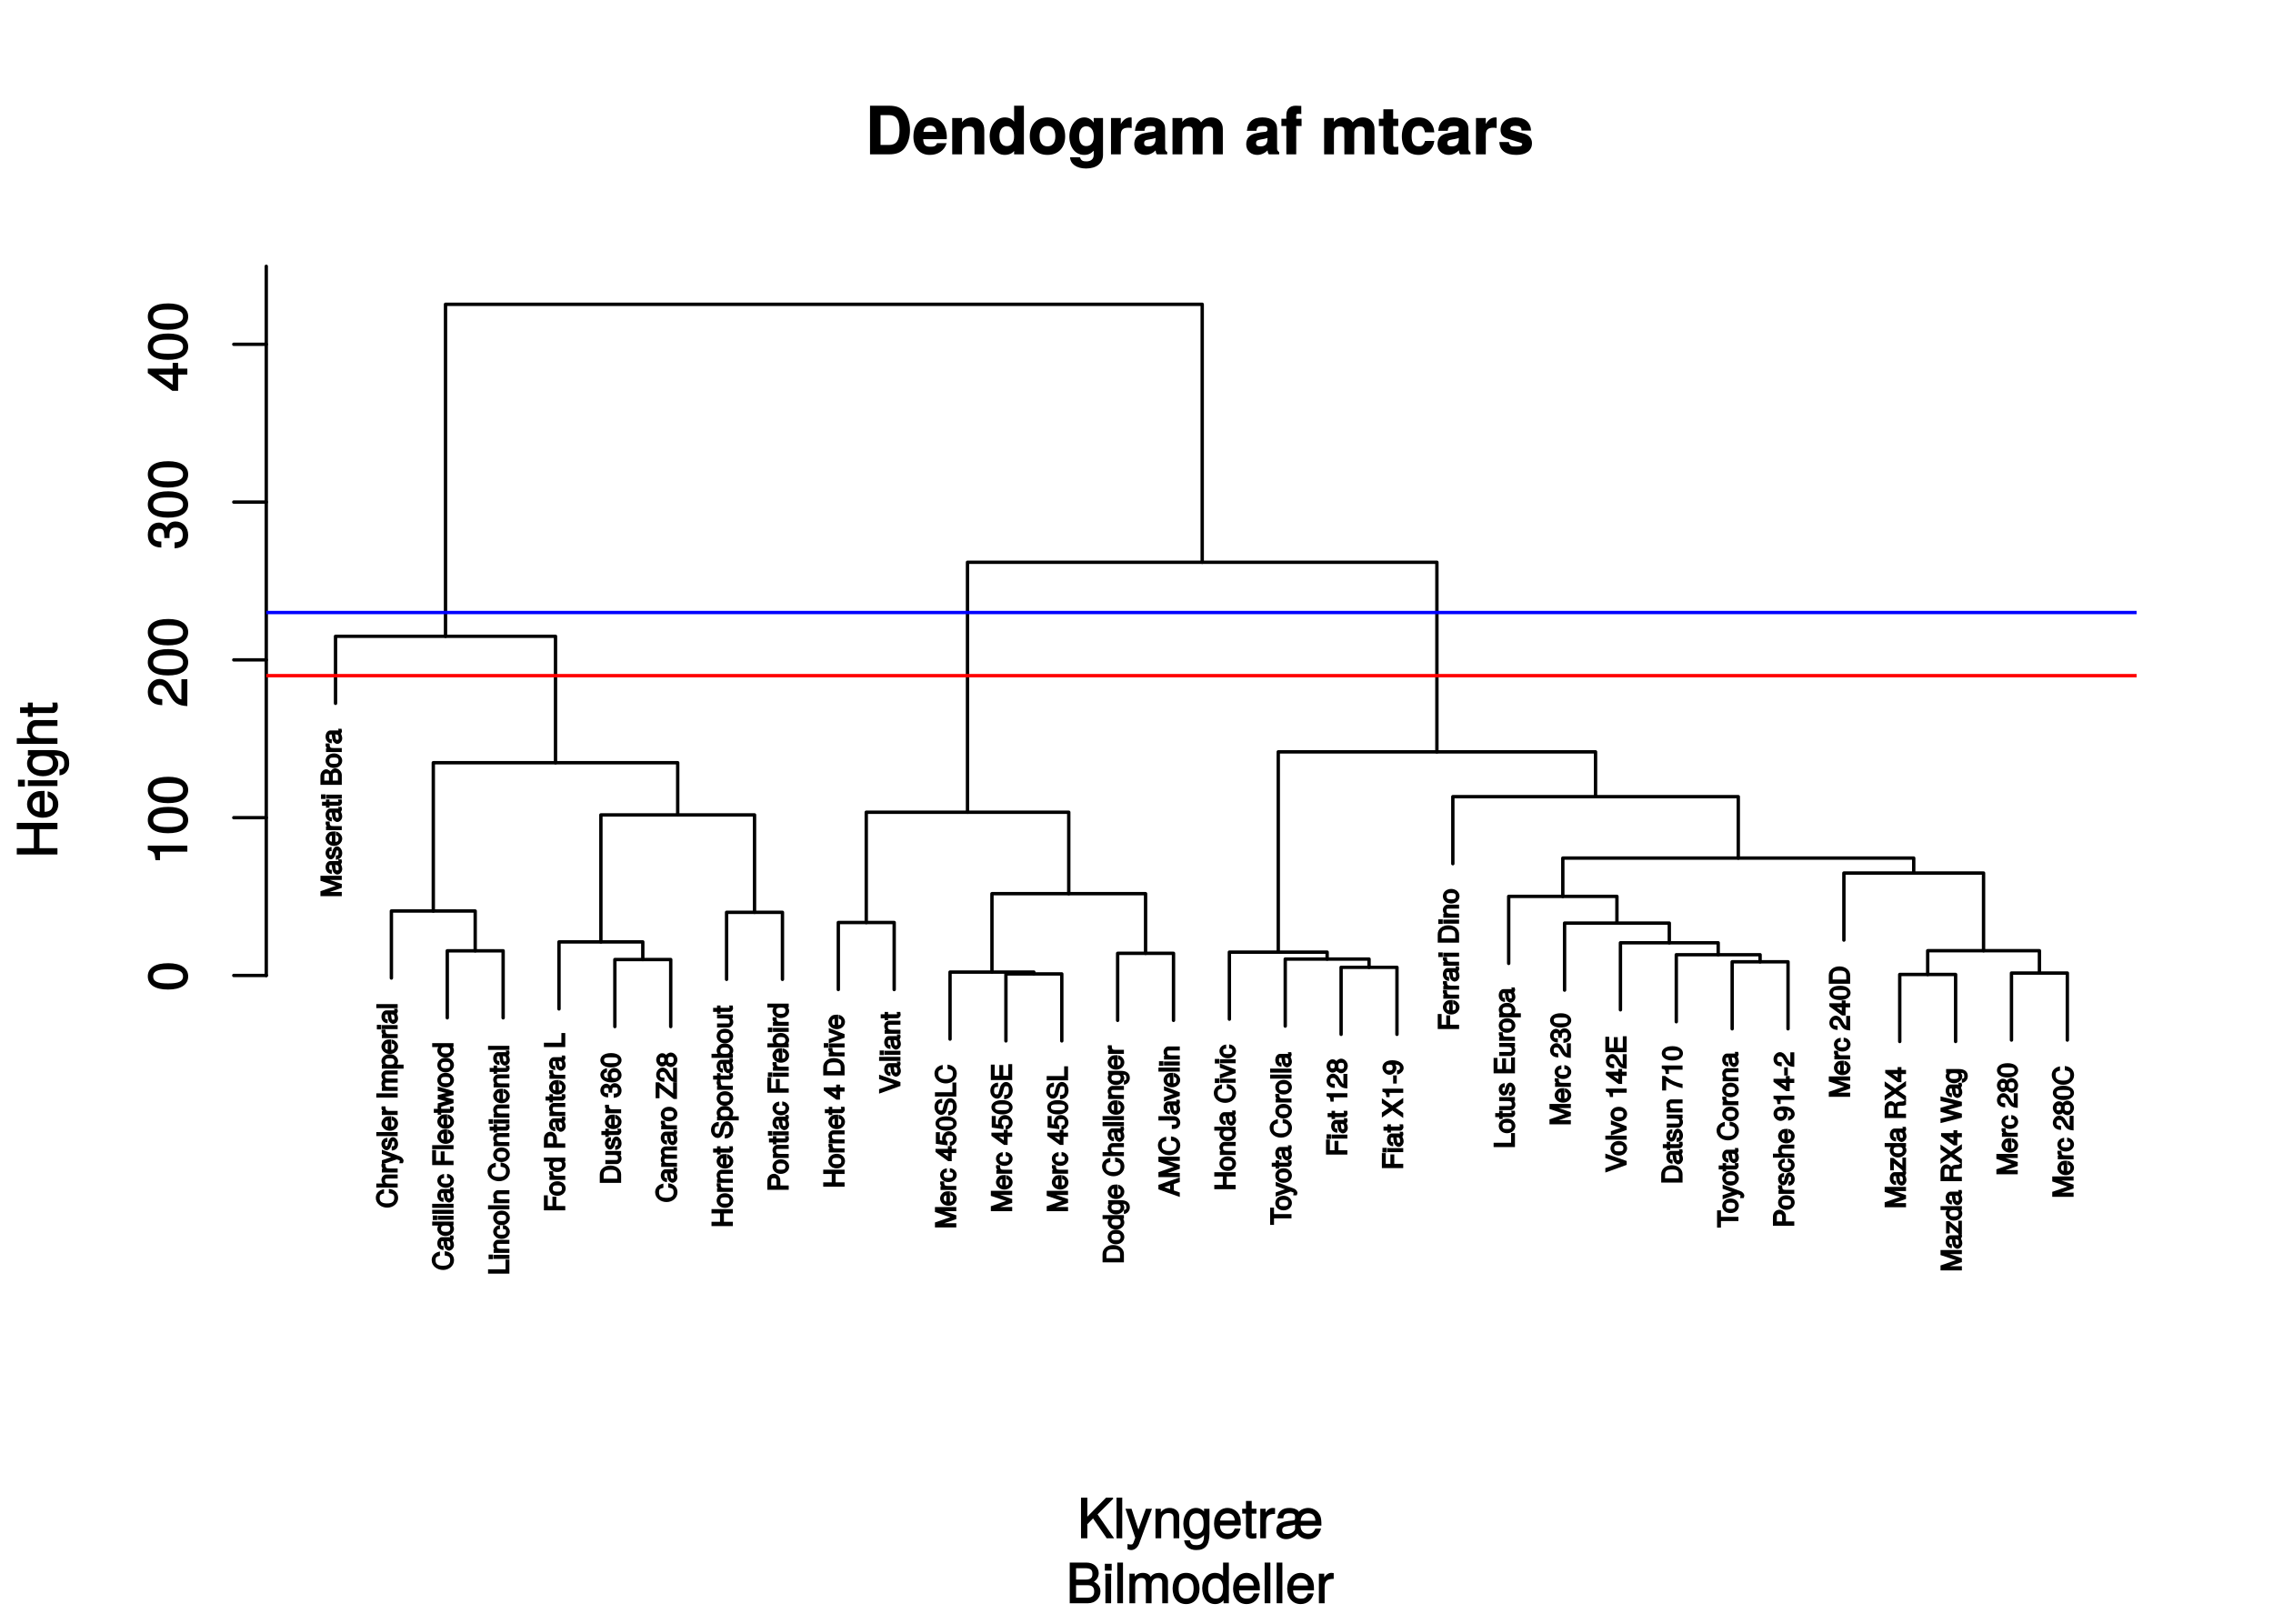 <?xml version="1.0" encoding="UTF-8"?>
<svg xmlns="http://www.w3.org/2000/svg" xmlns:xlink="http://www.w3.org/1999/xlink" width="504pt" height="360pt" viewBox="0 0 504 360" version="1.1">
<defs>
<g>
<symbol overflow="visible" id="glyph0-0">
<path style="stroke:none;" d=""/>
</symbol>
<symbol overflow="visible" id="glyph0-1">
<path style="stroke:none;" d="M -0.188 -4.766 L -4.734 -4.766 L -4.734 -3.656 L -0.75 -2.328 L -0.75 -2.719 L -4.734 -1.344 L -4.734 -0.25 L 0 -0.25 L 0 -1.172 L -3.844 -1.172 L -3.844 -0.781 L 0 -2.094 L 0 -2.938 L -3.844 -4.234 L -3.844 -3.844 L 0 -3.844 L 0 -4.766 Z M -0.188 -4.766 "/>
</symbol>
<symbol overflow="visible" id="glyph0-2">
<path style="stroke:none;" d="M -0.188 -3.406 L -0.797 -3.406 C -0.734 -3.156 -0.734 -3.125 -0.734 -3.109 C -0.734 -2.922 -0.641 -3.031 -0.797 -3.031 L -2.562 -3.031 C -3.109 -3.031 -3.594 -2.422 -3.594 -1.656 C -3.594 -0.891 -3.125 -0.219 -2.219 -0.188 L -2.219 -1.062 C -2.781 -1.125 -2.766 -1.156 -2.766 -1.625 C -2.766 -2.078 -2.781 -2.141 -2.484 -2.141 L -2.359 -2.141 C -2.141 -2.141 -2.234 -2.203 -2.188 -1.812 C -2.094 -1.109 -2.062 -1 -1.984 -0.797 C -1.844 -0.438 -1.375 -0.047 -1 -0.047 C -0.422 -0.047 0.094 -0.641 0.094 -1.281 C 0.094 -1.688 -0.125 -2.203 -0.172 -2.25 C -0.312 -2.203 0.047 -2.625 0.047 -2.875 C 0.047 -2.969 0.031 -3.047 -0.062 -3.406 Z M -1.266 -2.141 C -0.812 -2.141 -0.703 -1.875 -0.703 -1.391 C -0.703 -1 -0.672 -0.969 -1.016 -0.969 C -1.344 -0.969 -1.297 -1 -1.375 -1.531 C -1.453 -2.062 -1.469 -2.172 -1.469 -2.141 Z M -1.266 -2.141 "/>
</symbol>
<symbol overflow="visible" id="glyph0-3">
<path style="stroke:none;" d="M -1.062 -2.953 C -1.531 -2.953 -1.938 -2.484 -2.094 -1.859 L -2.203 -1.391 C -2.297 -0.984 -2.25 -1 -2.484 -1 C -2.766 -1 -2.766 -1.062 -2.766 -1.469 C -2.766 -1.875 -2.781 -1.891 -2.266 -1.906 L -2.266 -2.812 C -3.062 -2.812 -3.594 -2.219 -3.594 -1.484 C -3.594 -0.75 -3.031 -0.078 -2.453 -0.078 C -1.969 -0.078 -1.547 -0.531 -1.375 -1.281 L -1.25 -1.75 C -1.172 -2.094 -1.25 -2.031 -1.016 -2.031 C -0.719 -2.031 -0.734 -1.938 -0.734 -1.5 C -0.734 -1.047 -0.656 -0.984 -1.312 -0.906 L -1.312 0 C -0.406 -0.031 0.094 -0.641 0.094 -1.453 C 0.094 -2.25 -0.453 -2.953 -1.062 -2.953 Z M -1.062 -2.953 "/>
</symbol>
<symbol overflow="visible" id="glyph0-4">
<path style="stroke:none;" d="M -1.609 -3.266 C -2.062 -3.266 -2.359 -3.234 -2.594 -3.141 C -3.109 -2.938 -3.594 -2.266 -3.594 -1.688 C -3.594 -0.797 -2.766 -0.047 -1.734 -0.047 C -0.703 -0.047 0.094 -0.781 0.094 -1.672 C 0.094 -2.391 -0.5 -3.078 -1.312 -3.234 L -1.312 -2.375 C -0.719 -2.172 -0.734 -2.094 -0.734 -1.688 C -0.734 -1.156 -0.891 -0.969 -1.422 -0.953 L -1.422 -3.266 Z M -1.922 -2.672 C -1.922 -2.672 -2.156 -2.406 -2.203 -2.438 L -2.203 -0.984 C -2.578 -1.016 -2.766 -1.172 -2.766 -1.672 C -2.766 -2.172 -2.547 -2.344 -2.047 -2.344 Z M -1.922 -2.672 "/>
</symbol>
<symbol overflow="visible" id="glyph0-5">
<path style="stroke:none;" d="M -2.891 -2.125 L -3.547 -2.125 C -3.594 -1.844 -3.594 -1.797 -3.594 -1.734 C -3.594 -1.406 -3.344 -1.031 -2.875 -0.734 L -2.75 -1.062 L -3.5 -1.062 L -3.5 -0.219 L 0 -0.219 L 0 -1.109 L -1.812 -1.109 C -2.516 -1.109 -2.688 -1.156 -2.703 -2.125 Z M -2.891 -2.125 "/>
</symbol>
<symbol overflow="visible" id="glyph0-6">
<path style="stroke:none;" d="M -0.188 -1.719 L -0.828 -1.719 C -0.766 -1.453 -0.75 -1.375 -0.75 -1.281 C -0.75 -1.062 -0.641 -1.203 -0.859 -1.203 L -2.734 -1.203 L -2.734 -1.719 L -3.5 -1.719 L -3.5 -1.203 L -4.375 -1.203 L -4.375 -0.312 L -3.5 -0.312 L -3.5 0.109 L -2.734 0.109 L -2.734 -0.312 L -0.641 -0.312 C -0.312 -0.312 0.047 -0.719 0.047 -1.109 C 0.047 -1.234 0.031 -1.359 -0.031 -1.719 Z M -0.188 -1.719 "/>
</symbol>
<symbol overflow="visible" id="glyph0-7">
<path style="stroke:none;" d="M -0.188 -1.109 L -3.5 -1.109 L -3.5 -0.219 L 0 -0.219 L 0 -1.109 Z M -3.797 -1.172 L -4.609 -1.172 L -4.609 -0.156 L -3.625 -0.156 L -3.625 -1.172 Z M -3.797 -1.172 "/>
</symbol>
<symbol overflow="visible" id="glyph0-8">
<path style="stroke:none;" d=""/>
</symbol>
<symbol overflow="visible" id="glyph0-9">
<path style="stroke:none;" d="M -1.422 -3.938 C -1.953 -3.938 -2.453 -3.5 -2.672 -2.938 L -2.312 -2.938 C -2.5 -3.344 -3 -3.734 -3.438 -3.734 C -4.078 -3.734 -4.734 -3.078 -4.734 -2.25 L -4.734 -0.281 L 0 -0.281 L 0 -2.453 C 0 -3.234 -0.703 -3.938 -1.422 -3.938 Z M -3.359 -2.797 C -2.922 -2.797 -2.844 -2.734 -2.844 -2.109 L -2.844 -1.219 L -3.875 -1.219 L -3.875 -2.109 C -3.875 -2.734 -3.812 -2.797 -3.359 -2.797 Z M -1.422 -2.984 C -1 -2.984 -0.859 -2.922 -0.859 -2.391 L -0.859 -1.219 L -2 -1.219 L -2 -2.391 C -2 -2.922 -1.844 -2.984 -1.422 -2.984 Z M -1.422 -2.984 "/>
</symbol>
<symbol overflow="visible" id="glyph0-10">
<path style="stroke:none;" d="M -1.734 -3.25 C -2.812 -3.25 -3.594 -2.531 -3.594 -1.625 C -3.594 -0.75 -2.812 -0.016 -1.75 -0.016 C -0.703 -0.016 0.094 -0.75 0.094 -1.641 C 0.094 -2.516 -0.703 -3.25 -1.734 -3.25 Z M -1.734 -2.344 C -1 -2.344 -0.734 -2.188 -0.734 -1.641 C -0.734 -1.078 -0.984 -0.938 -1.75 -0.938 C -2.516 -0.938 -2.766 -1.078 -2.766 -1.641 C -2.766 -2.203 -2.516 -2.344 -1.734 -2.344 Z M -1.734 -2.344 "/>
</symbol>
<symbol overflow="visible" id="glyph0-11">
<path style="stroke:none;" d="M -1.953 -4.062 L -1.953 -3.312 C -0.953 -3.156 -0.75 -3 -0.75 -2.266 C -0.75 -1.391 -1.234 -1.031 -2.328 -1.031 C -3.438 -1.031 -3.984 -1.375 -3.984 -2.219 C -3.984 -2.906 -3.859 -3.062 -3.016 -3.25 L -3.016 -4.188 C -4.156 -3.984 -4.844 -3.25 -4.844 -2.281 C -4.844 -0.953 -3.594 -0.094 -2.312 -0.094 C -1.031 -0.094 0.109 -0.984 0.109 -2.266 C 0.109 -3.328 -0.641 -4.125 -1.953 -4.266 Z M -1.953 -4.062 "/>
</symbol>
<symbol overflow="visible" id="glyph0-12">
<path style="stroke:none;" d="M -0.188 -3.109 L -2.562 -3.109 C -3.078 -3.109 -3.594 -2.531 -3.594 -1.922 C -3.594 -1.484 -3.406 -1.078 -3.016 -0.781 L -2.891 -1.109 L -4.734 -1.109 L -4.734 -0.219 L 0 -0.219 L 0 -1.109 L -1.906 -1.109 C -2.562 -1.109 -2.797 -1.25 -2.797 -1.766 C -2.797 -2.125 -2.766 -2.219 -2.359 -2.219 L 0 -2.219 L 0 -3.109 Z M -0.188 -3.109 "/>
</symbol>
<symbol overflow="visible" id="glyph0-13">
<path style="stroke:none;" d="M -3.5 -2.875 L -3.5 -2.203 L -0.875 -1.266 L -0.875 -1.656 L -3.5 -0.781 L -3.5 0.141 L -0.172 -0.984 L 0.328 -0.797 C 0.547 -0.703 0.453 -0.797 0.453 -0.594 C 0.453 -0.516 0.438 -0.438 0.375 -0.125 L 1.141 -0.125 C 1.234 -0.281 1.312 -0.531 1.312 -0.656 C 1.312 -1.016 0.938 -1.5 0.484 -1.656 L -3.5 -3.125 Z M -3.5 -2.875 "/>
</symbol>
<symbol overflow="visible" id="glyph0-14">
<path style="stroke:none;" d="M -0.188 -1.094 L -4.734 -1.094 L -4.734 -0.203 L 0 -0.203 L 0 -1.094 Z M -0.188 -1.094 "/>
</symbol>
<symbol overflow="visible" id="glyph0-15">
<path style="stroke:none;" d="M -0.188 -1.344 L -4.734 -1.344 L -4.734 -0.406 L 0 -0.406 L 0 -1.344 Z M -0.188 -1.344 "/>
</symbol>
<symbol overflow="visible" id="glyph0-16">
<path style="stroke:none;" d="M -0.188 -4.75 L -2.531 -4.75 C -3.109 -4.75 -3.594 -4.25 -3.594 -3.656 C -3.594 -3.234 -3.406 -2.844 -3.25 -2.719 C -3.391 -2.641 -3.594 -2.25 -3.594 -1.844 C -3.594 -1.422 -3.391 -1.016 -3 -0.75 L -2.875 -1.078 L -3.5 -1.078 L -3.5 -0.234 L 0 -0.234 L 0 -1.109 L -2.156 -1.109 C -2.609 -1.109 -2.797 -1.25 -2.797 -1.656 C -2.797 -2.031 -2.75 -2.047 -2.344 -2.047 L 0 -2.047 L 0 -2.938 L -2.156 -2.938 C -2.609 -2.938 -2.797 -3.078 -2.797 -3.484 C -2.797 -3.859 -2.734 -3.859 -2.344 -3.859 L 0 -3.859 L 0 -4.75 Z M -0.188 -4.75 "/>
</symbol>
<symbol overflow="visible" id="glyph0-17">
<path style="stroke:none;" d="M -1.719 -3.328 C -2.781 -3.328 -3.594 -2.625 -3.594 -1.781 C -3.594 -1.359 -3.344 -0.875 -2.969 -0.641 L -2.844 -0.984 L -3.5 -0.984 L -3.5 -0.125 L 1.312 -0.125 L 1.312 -1.016 L -0.562 -1.016 L -0.438 -0.688 C -0.109 -0.953 0.094 -1.391 0.094 -1.797 C 0.094 -2.609 -0.719 -3.328 -1.719 -3.328 Z M -1.734 -2.422 C -1.016 -2.422 -0.734 -2.25 -0.734 -1.703 C -0.734 -1.172 -0.984 -1.016 -1.734 -1.016 C -2.469 -1.016 -2.766 -1.172 -2.766 -1.703 C -2.766 -2.25 -2.484 -2.422 -1.734 -2.422 Z M -1.734 -2.422 "/>
</symbol>
<symbol overflow="visible" id="glyph0-18">
<path style="stroke:none;" d="M -0.188 -3.156 L -4.734 -3.156 L -4.734 -2.281 L -2.922 -2.281 L -3.047 -2.609 C -3.375 -2.391 -3.594 -1.922 -3.594 -1.5 C -3.594 -0.688 -2.781 0.047 -1.781 0.047 C -0.719 0.047 0.094 -0.672 0.094 -1.531 C 0.094 -1.953 -0.125 -2.391 -0.516 -2.656 L -0.641 -2.328 L 0 -2.328 L 0 -3.156 Z M -1.734 -2.281 C -1.016 -2.281 -0.734 -2.125 -0.734 -1.594 C -0.734 -1.047 -1.016 -0.875 -1.75 -0.875 C -2.484 -0.875 -2.766 -1.047 -2.766 -1.594 C -2.766 -2.125 -2.469 -2.281 -1.734 -2.281 Z M -1.734 -2.281 "/>
</symbol>
<symbol overflow="visible" id="glyph0-19">
<path style="stroke:none;" d="M -1.438 -2.859 L -1.438 -2.188 C -0.75 -2.078 -0.734 -2.016 -0.734 -1.594 C -0.734 -1.031 -0.984 -0.906 -1.719 -0.906 C -2.516 -0.906 -2.766 -1.031 -2.766 -1.578 C -2.766 -2 -2.703 -2.062 -2.094 -2.141 L -2.094 -3.031 C -3.031 -2.953 -3.594 -2.281 -3.594 -1.578 C -3.594 -0.734 -2.766 0.016 -1.719 0.016 C -0.703 0.016 0.094 -0.719 0.094 -1.578 C 0.094 -2.328 -0.547 -3 -1.438 -3.062 Z M -1.438 -2.859 "/>
</symbol>
<symbol overflow="visible" id="glyph0-20">
<path style="stroke:none;" d="M -4.062 -3.672 L -4.734 -3.672 L -4.734 -0.344 L 0 -0.344 L 0 -1.297 L -1.984 -1.297 L -1.984 -3.375 L -2.844 -3.375 L -2.844 -1.297 L -3.875 -1.297 L -3.875 -3.672 Z M -4.062 -3.672 "/>
</symbol>
<symbol overflow="visible" id="glyph0-21">
<path style="stroke:none;" d="M -3.5 -4.25 L -3.5 -3.531 L -0.875 -2.859 L -0.875 -3.25 L -3.5 -2.594 L -3.5 -1.688 L -0.875 -1.031 L -0.875 -1.422 L -3.5 -0.734 L -3.5 0.203 L 0 -0.797 L 0 -1.656 L -2.641 -2.312 L -2.641 -1.922 L 0 -2.609 L 0 -3.469 L -3.5 -4.484 Z M -3.5 -4.25 "/>
</symbol>
<symbol overflow="visible" id="glyph0-22">
<path style="stroke:none;" d="M -0.188 -3.391 L -0.859 -3.391 L -0.859 -1.234 L -4.734 -1.234 L -4.734 -0.281 L 0 -0.281 L 0 -3.391 Z M -0.188 -3.391 "/>
</symbol>
<symbol overflow="visible" id="glyph0-23">
<path style="stroke:none;" d="M -0.188 -3.109 L -2.562 -3.109 C -3.078 -3.109 -3.594 -2.531 -3.594 -1.922 C -3.594 -1.453 -3.359 -1.016 -2.922 -0.75 L -2.797 -1.078 L -3.5 -1.078 L -3.5 -0.219 L 0 -0.219 L 0 -1.109 L -1.906 -1.109 C -2.562 -1.109 -2.797 -1.266 -2.797 -1.781 C -2.797 -2.172 -2.734 -2.219 -2.359 -2.219 L 0 -2.219 L 0 -3.109 Z M -0.188 -3.109 "/>
</symbol>
<symbol overflow="visible" id="glyph0-24">
<path style="stroke:none;" d="M -3.266 -3.891 C -4.094 -3.891 -4.734 -3.219 -4.734 -2.359 L -4.734 -0.344 L 0 -0.344 L 0 -1.297 L -1.859 -1.297 L -1.859 -2.484 C -1.859 -3.203 -2.547 -3.891 -3.266 -3.891 Z M -3.297 -2.922 C -2.812 -2.922 -2.703 -2.797 -2.703 -2.266 L -2.703 -1.297 L -3.875 -1.297 L -3.875 -2.266 C -3.875 -2.797 -3.781 -2.922 -3.297 -2.922 Z M -3.297 -2.922 "/>
</symbol>
<symbol overflow="visible" id="glyph0-25">
<path style="stroke:none;" d="M -2.375 -4.188 C -3.719 -4.188 -4.734 -3.328 -4.734 -2.219 L -4.734 -0.344 L 0 -0.344 L 0 -2.219 C 0 -3.328 -1.016 -4.188 -2.375 -4.188 Z M -2.359 -3.25 C -1.266 -3.25 -0.859 -2.984 -0.859 -2.125 L -0.859 -1.281 L -3.875 -1.281 L -3.875 -2.125 C -3.875 -2.984 -3.484 -3.25 -2.359 -3.25 Z M -2.359 -3.25 "/>
</symbol>
<symbol overflow="visible" id="glyph0-26">
<path style="stroke:none;" d="M -0.188 -3.078 L -3.5 -3.078 L -3.5 -2.203 L -1.594 -2.203 C -0.953 -2.203 -0.703 -2.062 -0.703 -1.531 C -0.703 -1.141 -0.766 -1.078 -1.141 -1.078 L -3.5 -1.078 L -3.5 -0.188 L -0.953 -0.188 C -0.422 -0.188 0.094 -0.781 0.094 -1.391 C 0.094 -1.859 -0.125 -2.281 -0.547 -2.578 L -0.672 -2.25 L 0 -2.25 L 0 -3.078 Z M -0.188 -3.078 "/>
</symbol>
<symbol overflow="visible" id="glyph0-27">
<path style="stroke:none;" d="M -1.422 -3.234 C -1.938 -3.234 -2.406 -2.828 -2.594 -2.312 L -2.219 -2.312 C -2.375 -2.719 -2.844 -3.109 -3.266 -3.109 C -4 -3.109 -4.609 -2.422 -4.609 -1.609 C -4.609 -0.75 -3.969 -0.109 -2.875 -0.078 L -2.875 -1 C -3.688 -1.016 -3.797 -1.078 -3.797 -1.625 C -3.797 -2.094 -3.703 -2.172 -3.25 -2.172 C -2.797 -2.172 -2.781 -2.172 -2.781 -1.125 L -1.984 -1.125 L -1.984 -1.609 C -1.984 -2.203 -1.891 -2.297 -1.406 -2.297 C -0.875 -2.297 -0.734 -2.172 -0.734 -1.609 C -0.734 -1.031 -0.844 -0.953 -1.641 -0.906 L -1.641 0.016 C -0.516 -0.062 0.094 -0.719 0.094 -1.594 C 0.094 -2.469 -0.609 -3.234 -1.422 -3.234 Z M -1.422 -3.234 "/>
</symbol>
<symbol overflow="visible" id="glyph0-28">
<path style="stroke:none;" d="M -1.5 -3.266 C -2.297 -3.266 -3 -2.531 -3 -1.781 C -3 -1.359 -2.797 -0.891 -2.484 -0.656 L -2.359 -0.984 C -3.391 -1 -3.781 -1.141 -3.781 -1.75 C -3.781 -2.125 -3.734 -2.172 -3.141 -2.297 L -3.141 -3.203 C -4.016 -3.078 -4.609 -2.438 -4.609 -1.781 C -4.609 -0.797 -3.594 -0.062 -2.125 -0.062 C -0.797 -0.062 0.094 -0.719 0.094 -1.688 C 0.094 -2.5 -0.672 -3.266 -1.5 -3.266 Z M -1.453 -2.344 C -0.922 -2.344 -0.734 -2.172 -0.734 -1.688 C -0.734 -1.203 -0.938 -1.016 -1.484 -1.016 C -2.016 -1.016 -2.172 -1.188 -2.172 -1.703 C -2.172 -2.219 -2.031 -2.344 -1.453 -2.344 Z M -1.453 -2.344 "/>
</symbol>
<symbol overflow="visible" id="glyph0-29">
<path style="stroke:none;" d="M -2.219 -3.234 C -3.703 -3.234 -4.609 -2.578 -4.609 -1.656 C -4.609 -0.734 -3.688 -0.062 -2.266 -0.062 C -0.828 -0.062 0.094 -0.734 0.094 -1.656 C 0.094 -2.547 -0.828 -3.234 -2.219 -3.234 Z M -2.281 -2.297 C -1.062 -2.297 -0.703 -2.219 -0.703 -1.641 C -0.703 -1.078 -1.094 -0.984 -2.25 -0.984 C -3.422 -0.984 -3.781 -1.078 -3.781 -1.656 C -3.781 -2.219 -3.406 -2.297 -2.281 -2.297 Z M -2.281 -2.297 "/>
</symbol>
<symbol overflow="visible" id="glyph0-30">
<path style="stroke:none;" d="M -0.188 -3.688 L -0.859 -3.688 L -0.859 -1.234 L -4 -3.672 L -4.734 -3.672 L -4.734 -0.141 L -3.875 -0.141 L -3.875 -2.422 L -0.719 0.031 L 0 0.031 L 0 -3.688 Z M -0.188 -3.688 "/>
</symbol>
<symbol overflow="visible" id="glyph0-31">
<path style="stroke:none;" d="M -3.188 -3.266 C -3.906 -3.266 -4.609 -2.516 -4.609 -1.703 C -4.609 -0.828 -3.984 -0.125 -2.781 -0.109 L -2.781 -1.016 C -3.672 -1.062 -3.797 -1.156 -3.797 -1.688 C -3.797 -2.172 -3.625 -2.328 -3.172 -2.328 C -2.844 -2.328 -2.672 -2.188 -2.453 -1.812 L -2.141 -1.266 C -1.641 -0.375 -1.109 -0.047 0 0 L 0 -3.234 L -0.875 -3.234 L -0.875 -1.016 C -1.047 -1.047 -1.141 -1.172 -1.453 -1.703 L -1.781 -2.297 C -2.094 -2.891 -2.656 -3.266 -3.188 -3.266 Z M -3.188 -3.266 "/>
</symbol>
<symbol overflow="visible" id="glyph0-32">
<path style="stroke:none;" d="M -1.375 -3.266 C -1.859 -3.266 -2.359 -2.844 -2.422 -2.703 C -2.562 -2.922 -2.891 -3.125 -3.297 -3.125 C -3.969 -3.125 -4.609 -2.406 -4.609 -1.656 C -4.609 -0.906 -3.969 -0.172 -3.297 -0.172 C -2.906 -0.172 -2.562 -0.375 -2.422 -0.594 C -2.359 -0.469 -1.859 -0.031 -1.391 -0.031 C -0.609 -0.031 0.094 -0.812 0.094 -1.656 C 0.094 -2.484 -0.609 -3.266 -1.375 -3.266 Z M -3.281 -2.188 C -2.891 -2.188 -2.812 -2.094 -2.812 -1.656 C -2.812 -1.203 -2.891 -1.109 -3.297 -1.109 C -3.703 -1.109 -3.781 -1.203 -3.781 -1.656 C -3.781 -2.094 -3.703 -2.188 -3.281 -2.188 Z M -1.375 -2.344 C -0.875 -2.344 -0.734 -2.172 -0.734 -1.641 C -0.734 -1.125 -0.875 -0.953 -1.375 -0.953 C -1.875 -0.953 -2 -1.125 -2 -1.656 C -2 -2.172 -1.875 -2.344 -1.375 -2.344 Z M -1.375 -2.344 "/>
</symbol>
<symbol overflow="visible" id="glyph0-33">
<path style="stroke:none;" d="M -0.188 -4.062 L -4.734 -4.062 L -4.734 -3.109 L -2.844 -3.109 L -2.844 -1.25 L -4.734 -1.25 L -4.734 -0.297 L 0 -0.297 L 0 -1.25 L -1.984 -1.25 L -1.984 -3.109 L 0 -3.109 L 0 -4.062 Z M -0.188 -4.062 "/>
</symbol>
<symbol overflow="visible" id="glyph0-34">
<path style="stroke:none;" d="M -1.375 -3.922 C -1.922 -3.922 -2.5 -3.391 -2.656 -2.797 L -2.953 -1.703 C -3.094 -1.172 -3.078 -1.172 -3.422 -1.172 C -3.859 -1.172 -4.016 -1.375 -4.016 -1.953 C -4.016 -2.656 -3.875 -2.844 -3.125 -2.844 L -3.125 -3.766 C -4.156 -3.766 -4.844 -2.984 -4.844 -1.969 C -4.844 -1.016 -4.141 -0.219 -3.344 -0.219 C -2.812 -0.219 -2.297 -0.703 -2.141 -1.281 L -1.859 -2.359 C -1.703 -2.922 -1.672 -2.969 -1.328 -2.969 C -0.844 -2.969 -0.75 -2.812 -0.75 -2.047 C -0.75 -1.219 -0.984 -1.016 -1.781 -1.016 L -1.781 -0.094 C -0.562 -0.094 0.109 -0.984 0.109 -2.016 C 0.109 -3.125 -0.594 -3.922 -1.375 -3.922 Z M -1.375 -3.922 "/>
</symbol>
<symbol overflow="visible" id="glyph0-35">
<path style="stroke:none;" d="M -1.781 -3.328 C -2.812 -3.328 -3.594 -2.625 -3.594 -1.797 C -3.594 -1.359 -3.375 -0.922 -3.031 -0.688 L -2.891 -1.016 L -4.734 -1.016 L -4.734 -0.125 L 0 -0.125 L 0 -0.969 L -0.625 -0.969 L -0.5 -0.641 C -0.141 -0.875 0.094 -1.328 0.094 -1.766 C 0.094 -2.594 -0.766 -3.328 -1.781 -3.328 Z M -1.766 -2.422 C -1.047 -2.422 -0.734 -2.25 -0.734 -1.703 C -0.734 -1.172 -1.031 -1.016 -1.75 -1.016 C -2.484 -1.016 -2.797 -1.172 -2.766 -1.703 C -2.766 -2.25 -2.453 -2.422 -1.766 -2.422 Z M -1.766 -2.422 "/>
</symbol>
<symbol overflow="visible" id="glyph0-36">
<path style="stroke:none;" d="M -1.203 -3.312 L -1.859 -3.312 L -1.859 -2.688 L -4.609 -2.688 L -4.609 -2 L -1.797 0.031 L -1.016 0.031 L -1.016 -1.766 L 0 -1.766 L 0 -2.688 L -1.016 -2.688 L -1.016 -3.312 Z M -1.859 -1.969 L -1.859 -0.984 L -3.406 -2.094 L -3.531 -1.766 L -1.859 -1.766 Z M -1.859 -1.969 "/>
</symbol>
<symbol overflow="visible" id="glyph0-37">
<path style="stroke:none;" d="M -3.5 -2.922 L -3.5 -2.219 L -0.781 -1.266 L -0.781 -1.656 L -3.5 -0.75 L -3.5 0.203 L 0 -1.031 L 0 -1.828 L -3.5 -3.172 Z M -3.5 -2.922 "/>
</symbol>
<symbol overflow="visible" id="glyph0-38">
<path style="stroke:none;" d="M -4.734 -3.875 L -4.734 -3.141 L -0.859 -1.859 L -0.859 -2.25 L -4.734 -0.906 L -4.734 0.078 L 0 -1.625 L 0 -2.484 L -4.734 -4.125 Z M -4.734 -3.875 "/>
</symbol>
<symbol overflow="visible" id="glyph0-39">
<path style="stroke:none;" d="M -1.594 -3.266 C -2.438 -3.266 -3.156 -2.516 -3.156 -1.703 C -3.156 -1.406 -3.031 -1.031 -3.125 -1.172 L -3.641 -1.25 L -3.641 -3.047 L -4.531 -3.047 L -4.531 -0.484 L -1.938 -0.125 L -1.938 -0.906 C -2.281 -1.203 -2.328 -1.281 -2.328 -1.609 C -2.328 -2.172 -2.141 -2.344 -1.516 -2.344 C -0.906 -2.344 -0.734 -2.188 -0.734 -1.609 C -0.734 -1.141 -0.797 -1.062 -1.453 -0.875 L -1.453 0.031 C -0.422 -0.188 0.094 -0.859 0.094 -1.625 C 0.094 -2.484 -0.688 -3.266 -1.594 -3.266 Z M -1.594 -3.266 "/>
</symbol>
<symbol overflow="visible" id="glyph0-40">
<path style="stroke:none;" d="M -0.188 -3.875 L -0.859 -3.875 L -0.859 -1.297 L -1.984 -1.297 L -1.984 -3.672 L -2.844 -3.672 L -2.844 -1.297 L -3.875 -1.297 L -3.875 -3.766 L -4.734 -3.766 L -4.734 -0.344 L 0 -0.344 L 0 -3.875 Z M -0.188 -3.875 "/>
</symbol>
<symbol overflow="visible" id="glyph0-41">
<path style="stroke:none;" d="M -0.703 -3.125 L -3.5 -3.125 L -3.5 -2.281 L -2.875 -2.281 L -3 -2.609 C -3.359 -2.359 -3.594 -1.906 -3.594 -1.516 C -3.594 -0.719 -2.734 0.031 -1.719 0.031 C -0.734 0.031 0.094 -0.734 0.094 -1.469 C 0.094 -1.859 -0.125 -2.281 -0.531 -2.609 L -0.656 -2.281 L -0.438 -2.281 C 0.391 -2.281 0.531 -2.125 0.531 -1.547 C 0.531 -1.156 0.562 -1.031 0 -0.953 L 0 -0.062 C 0.781 -0.125 1.312 -0.797 1.312 -1.531 C 1.312 -2.516 0.688 -3.125 -0.703 -3.125 Z M -1.734 -2.219 C -0.984 -2.219 -0.734 -2.094 -0.734 -1.578 C -0.734 -1.031 -0.984 -0.891 -1.75 -0.891 C -2.516 -0.891 -2.766 -1.031 -2.766 -1.562 C -2.766 -2.109 -2.5 -2.219 -1.734 -2.219 Z M -1.734 -2.219 "/>
</symbol>
<symbol overflow="visible" id="glyph0-42">
<path style="stroke:none;" d="M -0.188 -4.109 L -4.734 -2.516 L -4.734 -1.531 L 0 0.156 L 0 -0.828 L -1.312 -1.281 L -1.312 -2.719 L 0 -3.156 L 0 -4.172 Z M -2.141 -2.688 L -2.141 -1.547 L -3.953 -2.203 L -3.953 -1.812 L -2.141 -2.438 Z M -2.141 -2.688 "/>
</symbol>
<symbol overflow="visible" id="glyph0-43">
<path style="stroke:none;" d="M -1.297 -2.75 L -4.734 -2.75 L -4.734 -1.797 L -1.5 -1.797 C -0.781 -1.797 -0.719 -1.75 -0.719 -1.328 C -0.719 -0.906 -0.828 -0.859 -1.328 -0.859 L -1.766 -0.859 L -1.766 0.078 L -1.234 0.078 C -0.516 0.078 0.109 -0.562 0.109 -1.312 C 0.109 -2.078 -0.547 -2.75 -1.297 -2.75 Z M -1.297 -2.75 "/>
</symbol>
<symbol overflow="visible" id="glyph0-44">
<path style="stroke:none;" d="M -4.062 -3.75 L -4.734 -3.75 L -4.734 0.078 L -3.875 0.078 L -3.875 -1.375 L 0 -1.375 L 0 -2.312 L -3.875 -2.312 L -3.875 -3.75 Z M -4.062 -3.75 "/>
</symbol>
<symbol overflow="visible" id="glyph0-45">
<path style="stroke:none;" d="M -0.188 -2.281 L -4.609 -2.281 L -4.609 -1.594 C -3.781 -1.344 -3.875 -1.422 -3.734 -0.406 L -3.031 -0.406 L -3.031 -1.359 L 0 -1.359 L 0 -2.281 Z M -0.188 -2.281 "/>
</symbol>
<symbol overflow="visible" id="glyph0-46">
<path style="stroke:none;" d="M -0.312 -4.031 L -2.422 -2.562 L -4.734 -4.156 L -4.734 -3.047 L -3.172 -2.031 L -4.734 -1 L -4.734 0.125 L -2.422 -1.453 L 0 0.219 L 0 -0.906 L -1.672 -2 L 0 -3.109 L 0 -4.234 Z M -0.312 -4.031 "/>
</symbol>
<symbol overflow="visible" id="glyph0-47">
<path style="stroke:none;" d="M -1.625 -1.891 L -2.234 -1.891 L -2.234 -0.078 L -1.438 -0.078 L -1.438 -1.891 Z M -1.625 -1.891 "/>
</symbol>
<symbol overflow="visible" id="glyph0-48">
<path style="stroke:none;" d="M -2.406 -3.25 C -3.734 -3.25 -4.609 -2.594 -4.609 -1.625 C -4.609 -0.812 -3.859 -0.031 -3.031 -0.031 C -2.234 -0.031 -1.516 -0.766 -1.516 -1.531 C -1.516 -1.938 -1.719 -2.359 -2.047 -2.641 L -2.172 -2.312 C -1.141 -2.297 -0.734 -2.172 -0.734 -1.562 C -0.734 -1.188 -0.797 -1.125 -1.375 -1 L -1.375 -0.094 C -0.5 -0.219 0.094 -0.875 0.094 -1.531 C 0.094 -2.516 -0.938 -3.25 -2.406 -3.25 Z M -3.031 -2.281 C -2.516 -2.281 -2.344 -2.109 -2.344 -1.594 C -2.344 -1.094 -2.5 -0.953 -3.062 -0.953 C -3.609 -0.953 -3.797 -1.125 -3.797 -1.609 C -3.797 -2.109 -3.594 -2.281 -3.031 -2.281 Z M -3.031 -2.281 "/>
</symbol>
<symbol overflow="visible" id="glyph0-49">
<path style="stroke:none;" d="M -3.906 -3.312 L -4.531 -3.312 L -4.531 -0.078 L -3.641 -0.078 L -3.641 -2.203 C -2.875 -1.594 -1.516 -0.938 0 -0.594 L 0 -1.547 C -1.547 -1.812 -2.719 -2.359 -3.844 -3.312 Z M -3.906 -3.312 "/>
</symbol>
<symbol overflow="visible" id="glyph0-50">
<path style="stroke:none;" d="M -0.188 -2.938 L -0.797 -2.938 L -0.797 -1.172 L -2.812 -2.844 L -3.5 -2.844 L -3.5 -0.109 L -2.703 -0.109 L -2.703 -1.672 L -0.688 0.016 L 0 0.016 L 0 -2.938 Z M -0.188 -2.938 "/>
</symbol>
<symbol overflow="visible" id="glyph0-51">
<path style="stroke:none;" d="M -0.188 -4.266 L -0.406 -4.266 C -0.594 -4 -0.625 -4.016 -1.203 -4 C -1.922 -3.984 -2.312 -3.688 -2.516 -3.219 L -2.156 -3.219 C -2.406 -3.703 -2.891 -4.094 -3.391 -4.094 C -4.141 -4.094 -4.734 -3.438 -4.734 -2.578 L -4.734 -0.359 L 0 -0.359 L 0 -1.312 L -1.891 -1.312 L -1.891 -2.562 C -1.891 -3.047 -1.828 -3.078 -1.281 -3.078 L -0.891 -3.078 C -0.625 -3.062 -0.359 -3.125 0 -3.281 L 0 -4.266 Z M -3.312 -3.125 C -2.797 -3.125 -2.734 -3.062 -2.734 -2.469 L -2.734 -1.312 L -3.875 -1.312 L -3.875 -2.469 C -3.875 -3.094 -3.797 -3.125 -3.312 -3.125 Z M -3.312 -3.125 "/>
</symbol>
<symbol overflow="visible" id="glyph0-52">
<path style="stroke:none;" d="M -4.734 -5.578 L -4.734 -4.797 L -1 -3.953 L -1 -4.344 L -4.734 -3.281 L -4.734 -2.406 L -1 -1.375 L -1 -1.766 L -4.734 -0.906 L -4.734 0.109 L 0 -1.109 L 0 -2 L -3.781 -3.031 L -3.781 -2.641 L 0 -3.703 L 0 -4.609 L -4.734 -5.812 Z M -4.734 -5.578 "/>
</symbol>
<symbol overflow="visible" id="glyph1-0">
<path style="stroke:none;" d=""/>
</symbol>
<symbol overflow="visible" id="glyph1-1">
<path style="stroke:none;" d="M -4.219 -6.219 C -7.172 -6.219 -8.766 -5.141 -8.766 -3.297 C -8.766 -1.469 -7.156 -0.375 -4.297 -0.375 C -1.422 -0.375 0.188 -1.469 0.188 -3.297 C 0.188 -5.094 -1.422 -6.219 -4.219 -6.219 Z M -4.312 -4.859 C -1.906 -4.859 -0.953 -4.453 -0.953 -3.281 C -0.953 -2.156 -1.953 -1.734 -4.281 -1.734 C -6.609 -1.734 -7.578 -2.156 -7.578 -3.297 C -7.578 -4.438 -6.594 -4.859 -4.312 -4.859 Z M -4.312 -4.859 "/>
</symbol>
<symbol overflow="visible" id="glyph1-2">
<path style="stroke:none;" d="M -0.125 -4.297 L -8.766 -4.297 L -8.766 -3.359 C -7.328 -2.953 -7.281 -2.859 -7.062 -1.078 L -6.062 -1.078 L -6.062 -2.969 L 0 -2.969 L 0 -4.297 Z M -0.125 -4.297 "/>
</symbol>
<symbol overflow="visible" id="glyph1-3">
<path style="stroke:none;" d="M -6.141 -6.266 C -7.578 -6.266 -8.766 -5.016 -8.766 -3.406 C -8.766 -1.672 -7.75 -0.516 -5.562 -0.453 L -5.562 -1.781 C -7.109 -1.875 -7.578 -2.328 -7.578 -3.375 C -7.578 -4.328 -7.031 -4.906 -6.125 -4.906 C -5.453 -4.906 -4.969 -4.547 -4.531 -3.797 L -3.906 -2.688 C -2.906 -0.906 -2 -0.359 0 -0.25 L 0 -6.203 L -1.312 -6.203 L -1.312 -1.75 C -1.875 -1.844 -2.219 -2.188 -2.828 -3.234 L -3.484 -4.422 C -4.109 -5.609 -5.094 -6.266 -6.141 -6.266 Z M -6.141 -6.266 "/>
</symbol>
<symbol overflow="visible" id="glyph1-4">
<path style="stroke:none;" d="M -2.609 -6.203 C -3.641 -6.203 -4.375 -5.656 -4.719 -4.625 L -4.453 -4.625 C -4.766 -5.422 -5.453 -5.953 -6.297 -5.953 C -7.766 -5.953 -8.766 -4.844 -8.766 -3.234 C -8.766 -1.516 -7.703 -0.453 -5.766 -0.422 L -5.766 -1.75 C -7.156 -1.781 -7.578 -2.156 -7.578 -3.234 C -7.578 -4.172 -7.156 -4.594 -6.266 -4.594 C -5.359 -4.594 -5.109 -4.344 -5.109 -2.516 L -3.953 -2.516 L -3.953 -3.234 C -3.953 -4.391 -3.547 -4.844 -2.594 -4.844 C -1.531 -4.844 -1.016 -4.328 -1.016 -3.234 C -1.016 -2.078 -1.469 -1.641 -2.828 -1.562 L -2.828 -0.234 C -0.797 -0.375 0.188 -1.453 0.188 -3.188 C 0.188 -4.938 -1 -6.203 -2.609 -6.203 Z M -2.609 -6.203 "/>
</symbol>
<symbol overflow="visible" id="glyph1-5">
<path style="stroke:none;" d="M -2.172 -6.375 L -3.25 -6.375 L -3.25 -5.109 L -8.766 -5.109 L -8.766 -4.125 L -3.328 -0.188 L -2.047 -0.188 L -2.047 -3.781 L 0 -3.781 L 0 -5.109 L -2.047 -5.109 L -2.047 -6.375 Z M -3.25 -3.922 L -3.25 -1.516 L -6.75 -4.016 L -6.844 -3.781 L -3.25 -3.781 Z M -3.25 -3.922 "/>
</symbol>
<symbol overflow="visible" id="glyph1-6">
<path style="stroke:none;" d="M -0.125 -7.859 L -9.016 -7.859 L -9.016 -6.469 L -5.234 -6.469 L -5.234 -2.25 L -9.016 -2.25 L -9.016 -0.859 L 0 -0.859 L 0 -2.25 L -3.984 -2.25 L -3.984 -6.469 L 0 -6.469 L 0 -7.859 Z M -0.125 -7.859 "/>
</symbol>
<symbol overflow="visible" id="glyph1-7">
<path style="stroke:none;" d="M -2.984 -6.281 C -3.906 -6.281 -4.469 -6.219 -4.938 -6.031 C -5.969 -5.625 -6.734 -4.531 -6.734 -3.359 C -6.734 -1.609 -5.297 -0.344 -3.234 -0.344 C -1.172 -0.344 0.188 -1.578 0.188 -3.344 C 0.188 -4.781 -0.766 -5.906 -2.172 -6.188 L -2.172 -4.922 C -1.219 -4.594 -1.016 -4.172 -1.016 -3.375 C -1.016 -2.328 -1.547 -1.688 -2.859 -1.656 L -2.859 -6.281 Z M -3.781 -5.188 C -3.781 -5.188 -3.922 -4.984 -3.938 -4.984 L -3.938 -1.688 C -4.922 -1.766 -5.547 -2.344 -5.547 -3.344 C -5.547 -4.328 -4.859 -4.938 -3.875 -4.938 Z M -3.781 -5.188 "/>
</symbol>
<symbol overflow="visible" id="glyph1-8">
<path style="stroke:none;" d="M -0.125 -1.969 L -6.547 -1.969 L -6.547 -0.703 L 0 -0.703 L 0 -1.969 Z M -7.375 -2.094 L -8.75 -2.094 L -8.75 -0.578 L -7.234 -0.578 L -7.234 -2.094 Z M -7.375 -2.094 "/>
</symbol>
<symbol overflow="visible" id="glyph1-9">
<path style="stroke:none;" d="M -1.156 -6 L -6.547 -6 L -6.547 -4.797 L -5.516 -4.797 L -5.609 -5.047 C -6.344 -4.531 -6.734 -3.828 -6.734 -3.031 C -6.734 -1.422 -5.25 -0.203 -3.219 -0.203 C -1.234 -0.203 0.188 -1.469 0.188 -2.938 C 0.188 -3.734 -0.188 -4.375 -0.984 -5.047 L -1.078 -4.797 L -0.656 -4.797 C 1.016 -4.797 1.516 -4.266 1.516 -3.094 C 1.516 -2.297 1.359 -1.828 0.453 -1.688 L 0.453 -0.391 C 1.781 -0.516 2.609 -1.578 2.609 -3.062 C 2.609 -5.031 1.609 -6 -1.156 -6 Z M -3.234 -4.703 C -1.734 -4.703 -1.016 -4.203 -1.016 -3.141 C -1.016 -2.047 -1.75 -1.531 -3.281 -1.531 C -4.781 -1.531 -5.547 -2.062 -5.547 -3.125 C -5.547 -4.219 -4.766 -4.703 -3.234 -4.703 Z M -3.234 -4.703 "/>
</symbol>
<symbol overflow="visible" id="glyph1-10">
<path style="stroke:none;" d="M -0.125 -5.969 L -4.891 -5.969 C -5.938 -5.969 -6.734 -5.078 -6.734 -3.859 C -6.734 -2.969 -6.422 -2.312 -5.656 -1.734 L -5.562 -1.969 L -9.016 -1.969 L -9.016 -0.703 L 0 -0.703 L 0 -1.969 L -3.594 -1.969 C -4.891 -1.969 -5.594 -2.516 -5.594 -3.547 C -5.594 -4.25 -5.312 -4.688 -4.484 -4.688 L 0 -4.688 L 0 -5.969 Z M -0.125 -5.969 "/>
</symbol>
<symbol overflow="visible" id="glyph1-11">
<path style="stroke:none;" d="M -0.125 -3.188 L -1.156 -3.188 C -1.062 -2.922 -1.062 -2.766 -1.062 -2.562 C -1.062 -2.141 -1.047 -2.141 -1.484 -2.141 L -5.469 -2.141 L -5.469 -3.188 L -6.547 -3.188 L -6.547 -2.141 L -8.281 -2.141 L -8.281 -0.875 L -6.547 -0.875 L -6.547 -0.031 L -5.469 -0.031 L -5.469 -0.875 L -1.047 -0.875 C -0.406 -0.875 0.078 -1.453 0.078 -2.234 C 0.078 -2.469 0.062 -2.719 -0.031 -3.188 Z M -0.125 -3.188 "/>
</symbol>
<symbol overflow="visible" id="glyph2-0">
<path style="stroke:none;" d=""/>
</symbol>
<symbol overflow="visible" id="glyph2-1">
<path style="stroke:none;" d="M 9.875 -5.391 C 9.875 -7 9.406 -8.531 8.578 -9.516 C 7.859 -10.375 6.828 -10.781 5.219 -10.781 L 1.016 -10.781 L 1.016 0 L 5.219 0 C 6.812 0 7.844 -0.406 8.578 -1.25 C 9.391 -2.234 9.875 -3.766 9.875 -5.391 Z M 7.562 -5.375 C 7.562 -3.062 6.844 -2.078 5.219 -2.078 L 3.344 -2.078 L 3.344 -8.703 L 5.219 -8.703 C 6.844 -8.703 7.562 -7.688 7.562 -5.375 Z M 7.562 -5.375 "/>
</symbol>
<symbol overflow="visible" id="glyph2-2">
<path style="stroke:none;" d="M 7.641 -3.734 C 7.641 -6.406 6.203 -8.188 3.922 -8.188 C 1.688 -8.188 0.234 -6.531 0.234 -3.922 C 0.234 -1.422 1.672 0.125 3.875 0.125 C 5.625 0.125 7.109 -0.797 7.594 -2.469 L 5.453 -2.469 C 5.234 -1.75 4.688 -1.688 3.953 -1.688 C 3 -1.688 2.469 -1.969 2.406 -3.359 L 7.609 -3.359 Z M 5.453 -4.969 L 2.453 -4.969 C 2.562 -5.906 3 -6.375 3.891 -6.375 C 4.75 -6.375 5.266 -5.938 5.359 -4.969 Z M 5.453 -4.969 "/>
</symbol>
<symbol overflow="visible" id="glyph2-3">
<path style="stroke:none;" d="M 7.938 -0.125 L 7.938 -5.344 C 7.938 -7.062 6.922 -8.188 5.266 -8.188 C 4.203 -8.188 3.438 -7.75 3 -7.094 L 3 -8.047 L 0.828 -8.047 L 0.828 0 L 3 0 L 3 -4.797 C 3 -5.719 3.578 -6.188 4.547 -6.188 C 5.422 -6.188 5.766 -5.844 5.766 -4.922 L 5.766 0 L 7.938 0 Z M 7.938 -0.125 "/>
</symbol>
<symbol overflow="visible" id="glyph2-4">
<path style="stroke:none;" d="M 7.922 -0.125 L 7.922 -10.781 L 5.75 -10.781 L 5.75 -7.219 C 5.375 -7.781 4.656 -8.188 3.688 -8.188 C 1.828 -8.188 0.328 -6.359 0.328 -4 C 0.328 -1.797 1.625 0.125 3.688 0.125 C 4.656 0.125 5.375 -0.266 5.75 -0.75 L 5.75 0 L 7.922 0 Z M 5.75 -3.969 C 5.75 -2.562 5.141 -1.828 4.141 -1.828 C 3.125 -1.828 2.5 -2.578 2.5 -4 C 2.5 -5.453 3.125 -6.219 4.141 -6.219 C 5.156 -6.219 5.75 -5.453 5.75 -3.969 Z M 5.75 -3.969 "/>
</symbol>
<symbol overflow="visible" id="glyph2-5">
<path style="stroke:none;" d="M 8.266 -3.969 C 8.266 -6.594 6.766 -8.188 4.344 -8.188 C 1.953 -8.188 0.422 -6.562 0.422 -4.016 C 0.422 -1.453 1.953 0.125 4.344 0.125 C 6.719 0.125 8.266 -1.469 8.266 -3.969 Z M 6.094 -3.984 C 6.094 -2.531 5.438 -1.766 4.344 -1.766 C 3.25 -1.766 2.594 -2.531 2.594 -4.016 C 2.594 -5.5 3.25 -6.281 4.344 -6.281 C 5.453 -6.281 6.094 -5.516 6.094 -3.984 Z M 6.094 -3.984 "/>
</symbol>
<symbol overflow="visible" id="glyph2-6">
<path style="stroke:none;" d="M 7.859 0.125 L 7.859 -8.047 L 5.797 -8.047 L 5.797 -7.016 C 5.312 -7.734 4.609 -8.188 3.719 -8.188 C 1.875 -8.188 0.406 -6.344 0.406 -3.938 C 0.406 -1.516 1.75 0.125 3.672 0.125 C 4.578 0.125 5.172 -0.172 5.797 -0.797 L 5.797 0.125 C 5.797 1.062 5.172 1.562 4.156 1.562 C 3.406 1.562 2.969 1.391 2.766 0.656 L 0.562 0.656 C 0.594 2.078 1.953 3.141 4.094 3.141 C 6.438 3.141 7.859 1.953 7.859 0.125 Z M 5.812 -3.969 C 5.812 -2.547 5.172 -1.828 4.125 -1.828 C 3.172 -1.828 2.578 -2.547 2.578 -3.969 C 2.578 -5.438 3.172 -6.219 4.156 -6.219 C 5.156 -6.219 5.812 -5.406 5.812 -3.969 Z M 5.812 -3.969 "/>
</symbol>
<symbol overflow="visible" id="glyph2-7">
<path style="stroke:none;" d="M 5.406 -5.984 L 5.406 -8.156 C 5.219 -8.188 5.141 -8.188 5.078 -8.188 C 4.156 -8.188 3.266 -7.438 2.844 -6.375 L 3 -6.375 L 3 -8.047 L 0.828 -8.047 L 0.828 0 L 3 0 L 3 -4.266 C 3 -5.453 3.516 -5.906 4.703 -5.906 C 4.906 -5.906 5.062 -5.891 5.406 -5.828 Z M 5.406 -5.984 "/>
</symbol>
<symbol overflow="visible" id="glyph2-8">
<path style="stroke:none;" d="M 7.625 -0.125 L 7.625 -0.469 C 7.234 -0.812 7.156 -0.922 7.156 -1.328 L 7.156 -5.641 C 7.156 -7.234 6 -8.188 3.906 -8.188 C 1.797 -8.188 0.625 -7.141 0.469 -5.219 L 2.578 -5.219 C 2.688 -6.156 2.953 -6.281 3.953 -6.281 C 4.719 -6.281 5.031 -6.156 5.031 -5.641 C 5.031 -4.812 4.516 -5.047 3.5 -4.875 L 2.688 -4.719 C 1.156 -4.453 0.312 -3.641 0.312 -2.234 C 0.312 -0.719 1.469 0.125 2.766 0.125 C 3.625 0.125 4.469 -0.281 5.047 -0.875 C 5.047 -0.703 5.109 -0.266 5.328 0 L 7.625 0 Z M 5.031 -3.453 C 5.031 -2.297 4.531 -1.766 3.516 -1.766 C 2.844 -1.766 2.5 -1.891 2.5 -2.469 C 2.5 -3.047 2.734 -3.141 3.578 -3.297 L 4.266 -3.422 C 4.797 -3.531 4.922 -3.594 5.031 -3.641 Z M 5.031 -3.453 "/>
</symbol>
<symbol overflow="visible" id="glyph2-9">
<path style="stroke:none;" d="M 11.938 -0.125 L 11.938 -5.641 C 11.938 -7.141 10.953 -8.188 9.391 -8.188 C 8.406 -8.188 7.672 -7.797 7.109 -7.078 C 6.781 -7.719 5.969 -8.188 5 -8.188 C 4.109 -8.188 3.469 -7.844 2.938 -7.203 L 2.938 -8.047 L 0.781 -8.047 L 0.781 0 L 2.953 0 L 2.953 -4.797 C 2.953 -5.75 3.406 -6.188 4.266 -6.188 C 4.938 -6.188 5.266 -5.938 5.266 -5.312 L 5.266 0 L 7.453 0 L 7.453 -4.797 C 7.453 -5.75 7.891 -6.188 8.766 -6.188 C 9.438 -6.188 9.766 -5.938 9.766 -5.312 L 9.766 0 L 11.938 0 Z M 11.938 -0.125 "/>
</symbol>
<symbol overflow="visible" id="glyph2-10">
<path style="stroke:none;" d=""/>
</symbol>
<symbol overflow="visible" id="glyph2-11">
<path style="stroke:none;" d="M 4.578 -6.406 L 4.578 -7.891 L 3.391 -7.891 L 3.391 -8.516 C 3.391 -8.922 3.484 -8.984 3.859 -8.984 C 4.031 -8.984 4.266 -8.969 4.516 -8.938 L 4.516 -10.734 C 4.062 -10.766 3.562 -10.781 3.281 -10.781 C 1.938 -10.781 1.203 -10 1.203 -8.688 L 1.203 -7.891 L 0.109 -7.891 L 0.109 -6.281 L 1.203 -6.281 L 1.203 0 L 3.391 0 L 3.391 -6.281 L 4.578 -6.281 Z M 4.578 -6.406 "/>
</symbol>
<symbol overflow="visible" id="glyph2-12">
<path style="stroke:none;" d="M 4.406 -0.125 L 4.406 -1.703 C 4.141 -1.656 4.016 -1.641 3.875 -1.641 C 3.344 -1.641 3.281 -1.656 3.281 -2.344 L 3.281 -6.281 L 4.406 -6.281 L 4.406 -7.891 L 3.281 -7.891 L 3.281 -9.984 L 1.109 -9.984 L 1.109 -7.891 L 0.109 -7.891 L 0.109 -6.281 L 1.109 -6.281 L 1.109 -1.797 C 1.109 -0.578 1.844 0.062 3.172 0.062 C 3.609 0.062 3.969 0.016 4.406 0 Z M 4.406 -0.125 "/>
</symbol>
<symbol overflow="visible" id="glyph2-13">
<path style="stroke:none;" d="M 7.516 -2.969 L 5.547 -2.969 C 5.25 -2.016 4.922 -1.766 4.156 -1.766 C 3.125 -1.766 2.578 -2.453 2.578 -3.969 C 2.578 -5.391 2.875 -6.281 4.156 -6.281 C 4.969 -6.281 5.266 -6.016 5.531 -4.875 L 7.609 -4.875 C 7.453 -6.906 6.109 -8.188 4.156 -8.188 C 1.844 -8.188 0.406 -6.609 0.406 -3.969 C 0.406 -1.391 1.828 0.125 4.141 0.125 C 6.016 0.125 7.406 -1.172 7.609 -2.969 Z M 7.516 -2.969 "/>
</symbol>
<symbol overflow="visible" id="glyph2-14">
<path style="stroke:none;" d="M 7.562 -2.438 L 7.562 -2.531 C 7.562 -3.422 6.984 -4.234 5.969 -4.531 L 3.422 -5.266 C 2.859 -5.438 2.781 -5.422 2.781 -5.734 C 2.781 -6.172 3.172 -6.328 3.875 -6.328 C 4.844 -6.328 5.234 -6.109 5.25 -5.266 L 7.344 -5.266 C 7.312 -7.047 5.984 -8.188 3.891 -8.188 C 1.922 -8.188 0.609 -7.047 0.609 -5.453 C 0.609 -4.5 0.953 -3.844 2.391 -3.406 L 4.797 -2.656 C 5.297 -2.5 5.391 -2.469 5.391 -2.25 C 5.391 -1.766 4.906 -1.734 3.969 -1.734 C 3.047 -1.734 2.641 -1.75 2.438 -2.734 L 0.328 -2.734 C 0.391 -0.891 1.734 0.125 4.094 0.125 C 6.281 0.125 7.562 -0.859 7.562 -2.438 Z M 7.562 -2.438 "/>
</symbol>
<symbol overflow="visible" id="glyph3-0">
<path style="stroke:none;" d=""/>
</symbol>
<symbol overflow="visible" id="glyph3-1">
<path style="stroke:none;" d="M 7.609 -2.625 C 7.609 -3.688 7 -4.453 5.875 -4.891 L 5.875 -4.625 C 6.672 -4.984 7.219 -5.766 7.219 -6.656 C 7.219 -7.938 6.156 -9.016 4.5 -9.016 L 0.797 -9.016 L 0.797 0 L 4.891 0 C 6.469 0 7.609 -1.188 7.609 -2.625 Z M 5.828 -6.5 C 5.828 -5.609 5.453 -5.25 4.219 -5.25 L 2.203 -5.25 L 2.203 -7.766 L 4.219 -7.766 C 5.453 -7.766 5.828 -7.391 5.828 -6.5 Z M 6.219 -2.609 C 6.219 -1.781 5.844 -1.25 4.781 -1.25 L 2.203 -1.25 L 2.203 -4 L 4.781 -4 C 5.844 -4 6.219 -3.469 6.219 -2.609 Z M 6.219 -2.609 "/>
</symbol>
<symbol overflow="visible" id="glyph3-2">
<path style="stroke:none;" d="M 1.969 -0.125 L 1.969 -6.547 L 0.703 -6.547 L 0.703 0 L 1.969 0 Z M 2.094 -7.375 L 2.094 -8.75 L 0.578 -8.75 L 0.578 -7.234 L 2.094 -7.234 Z M 2.094 -7.375 "/>
</symbol>
<symbol overflow="visible" id="glyph3-3">
<path style="stroke:none;" d="M 1.938 -0.125 L 1.938 -9.016 L 0.672 -9.016 L 0.672 0 L 1.938 0 Z M 1.938 -0.125 "/>
</symbol>
<symbol overflow="visible" id="glyph3-4">
<path style="stroke:none;" d="M 9.25 -0.125 L 9.25 -4.844 C 9.25 -5.969 8.5 -6.734 7.312 -6.734 C 6.484 -6.734 5.875 -6.438 5.406 -5.875 C 5.109 -6.406 4.516 -6.734 3.703 -6.734 C 2.859 -6.734 2.203 -6.391 1.656 -5.625 L 1.891 -5.531 L 1.891 -6.547 L 0.703 -6.547 L 0.703 0 L 1.984 0 L 1.984 -4.078 C 1.984 -4.984 2.516 -5.594 3.328 -5.594 C 4.062 -5.594 4.344 -5.266 4.344 -4.469 L 4.344 0 L 5.609 0 L 5.609 -4.078 C 5.609 -4.984 6.156 -5.594 6.969 -5.594 C 7.703 -5.594 7.984 -5.25 7.984 -4.469 L 7.984 0 L 9.25 0 Z M 9.25 -0.125 "/>
</symbol>
<symbol overflow="visible" id="glyph3-5">
<path style="stroke:none;" d="M 6.25 -3.234 C 6.25 -5.406 5.078 -6.734 3.266 -6.734 C 1.5 -6.734 0.281 -5.391 0.281 -3.281 C 0.281 -1.156 1.484 0.188 3.281 0.188 C 5.047 0.188 6.25 -1.156 6.25 -3.234 Z M 4.938 -3.234 C 4.938 -1.766 4.375 -1.016 3.281 -1.016 C 2.156 -1.016 1.609 -1.75 1.609 -3.281 C 1.609 -4.781 2.156 -5.547 3.281 -5.547 C 4.406 -5.547 4.938 -4.797 4.938 -3.234 Z M 4.938 -3.234 "/>
</symbol>
<symbol overflow="visible" id="glyph3-6">
<path style="stroke:none;" d="M 6.078 -0.125 L 6.078 -9.016 L 4.797 -9.016 L 4.797 -5.625 L 5.047 -5.719 C 4.625 -6.359 3.859 -6.734 3.016 -6.734 C 1.375 -6.734 0.172 -5.344 0.172 -3.344 C 0.172 -1.219 1.359 0.188 3.047 0.188 C 3.906 0.188 4.609 -0.188 5.141 -0.953 L 4.906 -1.062 L 4.906 0 L 6.078 0 Z M 4.797 -3.25 C 4.797 -1.797 4.25 -1.016 3.188 -1.016 C 2.094 -1.016 1.484 -1.812 1.484 -3.281 C 1.484 -4.734 2.094 -5.531 3.188 -5.531 C 4.266 -5.531 4.797 -4.703 4.797 -3.25 Z M 4.797 -3.25 "/>
</symbol>
<symbol overflow="visible" id="glyph3-7">
<path style="stroke:none;" d="M 6.281 -2.984 C 6.281 -3.906 6.219 -4.469 6.031 -4.938 C 5.625 -5.969 4.531 -6.734 3.359 -6.734 C 1.609 -6.734 0.344 -5.297 0.344 -3.234 C 0.344 -1.172 1.578 0.188 3.344 0.188 C 4.781 0.188 5.906 -0.766 6.188 -2.172 L 4.922 -2.172 C 4.594 -1.219 4.172 -1.016 3.375 -1.016 C 2.328 -1.016 1.688 -1.547 1.656 -2.859 L 6.281 -2.859 Z M 5.188 -3.781 C 5.188 -3.781 4.984 -3.922 4.984 -3.938 L 1.688 -3.938 C 1.766 -4.922 2.344 -5.547 3.344 -5.547 C 4.328 -5.547 4.938 -4.859 4.938 -3.875 Z M 5.188 -3.781 "/>
</symbol>
<symbol overflow="visible" id="glyph3-8">
<path style="stroke:none;" d="M 3.984 -5.547 L 3.984 -6.688 C 3.688 -6.719 3.594 -6.734 3.469 -6.734 C 2.812 -6.734 2.219 -6.312 1.641 -5.375 L 1.891 -5.281 L 1.891 -6.547 L 0.703 -6.547 L 0.703 0 L 1.969 0 L 1.969 -3.391 C 1.969 -4.812 2.297 -5.391 3.984 -5.406 Z M 3.984 -5.547 "/>
</symbol>
<symbol overflow="visible" id="glyph3-9">
<path style="stroke:none;" d="M 7.984 -0.234 L 4.469 -5.297 L 7.953 -8.781 L 7.859 -9.016 L 6.359 -9.016 L 1.953 -4.547 L 2.203 -4.453 L 2.203 -9.016 L 0.797 -9.016 L 0.797 0 L 2.203 0 L 2.203 -3.125 L 3.469 -4.406 L 6.5 0 L 8.141 0 Z M 7.984 -0.234 "/>
</symbol>
<symbol overflow="visible" id="glyph3-10">
<path style="stroke:none;" d="M 5.734 -6.547 L 4.562 -6.547 L 2.766 -1.531 L 3.047 -1.531 L 1.391 -6.547 L 0.047 -6.547 L 2.219 -0.109 L 1.844 0.891 C 1.672 1.328 1.609 1.375 1.172 1.375 C 1.031 1.375 0.859 1.344 0.5 1.266 L 0.5 2.406 C 0.75 2.531 1.062 2.609 1.312 2.609 C 2.031 2.609 2.734 2.094 3.078 1.188 L 5.922 -6.547 Z M 5.734 -6.547 "/>
</symbol>
<symbol overflow="visible" id="glyph3-11">
<path style="stroke:none;" d="M 5.969 -0.125 L 5.969 -4.891 C 5.969 -5.922 5.062 -6.734 3.859 -6.734 C 2.922 -6.734 2.203 -6.344 1.656 -5.453 L 1.891 -5.359 L 1.891 -6.547 L 0.703 -6.547 L 0.703 0 L 1.969 0 L 1.969 -3.594 C 1.969 -4.891 2.531 -5.594 3.547 -5.594 C 4.344 -5.594 4.703 -5.25 4.703 -4.484 L 4.703 0 L 5.969 0 Z M 5.969 -0.125 "/>
</symbol>
<symbol overflow="visible" id="glyph3-12">
<path style="stroke:none;" d="M 6 -1.156 L 6 -6.547 L 4.797 -6.547 L 4.797 -5.516 L 5.047 -5.609 C 4.531 -6.344 3.828 -6.734 3.031 -6.734 C 1.422 -6.734 0.203 -5.25 0.203 -3.219 C 0.203 -1.234 1.469 0.188 2.938 0.188 C 3.734 0.188 4.375 -0.188 5.047 -0.984 L 4.797 -1.078 L 4.797 -0.656 C 4.797 1.016 4.266 1.516 3.094 1.516 C 2.297 1.516 1.828 1.359 1.688 0.453 L 0.391 0.453 C 0.516 1.781 1.578 2.609 3.062 2.609 C 5.031 2.609 6 1.609 6 -1.156 Z M 4.703 -3.234 C 4.703 -1.734 4.203 -1.016 3.141 -1.016 C 2.047 -1.016 1.531 -1.75 1.531 -3.281 C 1.531 -4.781 2.062 -5.547 3.125 -5.547 C 4.219 -5.547 4.703 -4.766 4.703 -3.234 Z M 4.703 -3.234 "/>
</symbol>
<symbol overflow="visible" id="glyph3-13">
<path style="stroke:none;" d="M 3.188 -0.125 L 3.188 -1.156 C 2.922 -1.062 2.766 -1.062 2.562 -1.062 C 2.141 -1.062 2.141 -1.047 2.141 -1.484 L 2.141 -5.469 L 3.188 -5.469 L 3.188 -6.547 L 2.141 -6.547 L 2.141 -8.281 L 0.875 -8.281 L 0.875 -6.547 L 0.031 -6.547 L 0.031 -5.469 L 0.875 -5.469 L 0.875 -1.047 C 0.875 -0.406 1.453 0.078 2.234 0.078 C 2.469 0.078 2.719 0.062 3.188 -0.031 Z M 3.188 -0.125 "/>
</symbol>
<symbol overflow="visible" id="glyph3-14">
<path style="stroke:none;" d="M 10.266 -2.938 C 10.266 -3.906 10.203 -4.469 10.016 -4.938 C 9.609 -5.969 8.516 -6.734 7.359 -6.734 C 6.484 -6.734 5.609 -6.328 5.281 -5.875 C 5 -6.359 4.203 -6.734 3.188 -6.734 C 1.688 -6.734 0.594 -6.016 0.547 -4.422 L 1.812 -4.422 C 1.906 -5.328 2.234 -5.547 3.156 -5.547 C 4.078 -5.547 4.422 -5.359 4.422 -4.734 L 4.422 -4.469 C 4.422 -4.016 4.344 -3.969 3.531 -3.906 C 1.078 -3.703 0.266 -3.062 0.266 -1.766 C 0.266 -0.641 1.203 0.188 2.422 0.188 C 3.359 0.188 4.219 -0.234 4.984 -1.062 L 5.094 -0.859 C 5.516 -0.234 6.422 0.188 7.344 0.188 C 8.766 0.188 9.906 -0.766 10.172 -2.172 L 8.922 -2.172 C 8.578 -1.312 8.156 -1.016 7.359 -1.016 C 6.312 -1.016 5.656 -1.594 5.641 -2.812 L 10.266 -2.812 Z M 4.422 -2.109 C 4.422 -1.578 3.562 -0.953 2.656 -0.953 C 1.906 -0.953 1.578 -1.156 1.578 -1.781 C 1.578 -2.453 1.891 -2.594 2.969 -2.75 C 4.031 -2.906 4.234 -2.953 4.422 -3.031 Z M 9.062 -3.891 L 5.672 -3.891 C 5.75 -4.922 6.328 -5.547 7.328 -5.547 C 8.359 -5.547 8.922 -4.891 8.922 -3.891 Z M 9.062 -3.891 "/>
</symbol>
</g>
<clipPath id="clip1">
  <path d="M 59.039 149 L 473.758 149 L 473.758 151 L 59.039 151 Z M 59.039 149 "/>
</clipPath>
<clipPath id="clip2">
  <path d="M 59.039 135 L 473.758 135 L 473.758 137 L 59.039 137 Z M 59.039 135 "/>
</clipPath>
</defs>
<g id="surface2674">
<rect x="0" y="0" width="504" height="360" style="fill:rgb(100%,100%,100%);fill-opacity:1;stroke:none;"/>
<g style="fill:rgb(0%,0%,0%);fill-opacity:1;">
  <use xlink:href="#glyph0-1" x="75.786" y="198.934"/>
  <use xlink:href="#glyph0-2" x="75.786" y="193.936"/>
  <use xlink:href="#glyph0-3" x="75.786" y="190.6"/>
  <use xlink:href="#glyph0-4" x="75.786" y="187.6"/>
  <use xlink:href="#glyph0-5" x="75.786" y="184.264"/>
  <use xlink:href="#glyph0-2" x="75.786" y="182.295"/>
  <use xlink:href="#glyph0-6" x="75.786" y="178.959"/>
  <use xlink:href="#glyph0-7" x="75.786" y="177.291"/>
  <use xlink:href="#glyph0-8" x="75.786" y="175.959"/>
  <use xlink:href="#glyph0-9" x="75.786" y="174.291"/>
  <use xlink:href="#glyph0-10" x="75.786" y="170.289"/>
  <use xlink:href="#glyph0-5" x="75.786" y="166.953"/>
  <use xlink:href="#glyph0-2" x="75.786" y="164.984"/>
</g>
<g style="fill:rgb(0%,0%,0%);fill-opacity:1;">
  <use xlink:href="#glyph0-11" x="88.173" y="267.84"/>
  <use xlink:href="#glyph0-12" x="88.173" y="263.508"/>
  <use xlink:href="#glyph0-5" x="88.173" y="260.172"/>
  <use xlink:href="#glyph0-13" x="88.173" y="258.024"/>
  <use xlink:href="#glyph0-3" x="88.173" y="255.084"/>
  <use xlink:href="#glyph0-14" x="88.173" y="252.084"/>
  <use xlink:href="#glyph0-4" x="88.173" y="250.752"/>
  <use xlink:href="#glyph0-5" x="88.173" y="247.416"/>
  <use xlink:href="#glyph0-8" x="88.173" y="245.418"/>
  <use xlink:href="#glyph0-15" x="88.173" y="243.75"/>
  <use xlink:href="#glyph0-16" x="88.173" y="242.082"/>
  <use xlink:href="#glyph0-17" x="88.173" y="237.055"/>
  <use xlink:href="#glyph0-4" x="88.173" y="233.719"/>
  <use xlink:href="#glyph0-5" x="88.173" y="230.383"/>
  <use xlink:href="#glyph0-7" x="88.173" y="228.385"/>
  <use xlink:href="#glyph0-2" x="88.173" y="227.053"/>
  <use xlink:href="#glyph0-14" x="88.173" y="223.717"/>
</g>
<g style="fill:rgb(0%,0%,0%);fill-opacity:1;">
  <use xlink:href="#glyph0-11" x="100.563" y="281.66"/>
  <use xlink:href="#glyph0-2" x="100.563" y="277.328"/>
  <use xlink:href="#glyph0-18" x="100.563" y="273.992"/>
  <use xlink:href="#glyph0-7" x="100.563" y="270.656"/>
  <use xlink:href="#glyph0-14" x="100.563" y="269.324"/>
  <use xlink:href="#glyph0-14" x="100.563" y="267.992"/>
  <use xlink:href="#glyph0-2" x="100.563" y="266.66"/>
  <use xlink:href="#glyph0-19" x="100.563" y="263.324"/>
  <use xlink:href="#glyph0-8" x="100.563" y="260.324"/>
  <use xlink:href="#glyph0-20" x="100.563" y="258.656"/>
  <use xlink:href="#glyph0-14" x="100.563" y="254.99"/>
  <use xlink:href="#glyph0-4" x="100.563" y="253.658"/>
  <use xlink:href="#glyph0-4" x="100.563" y="250.322"/>
  <use xlink:href="#glyph0-6" x="100.563" y="247.046"/>
  <use xlink:href="#glyph0-21" x="100.563" y="245.378"/>
  <use xlink:href="#glyph0-10" x="100.563" y="241.105"/>
  <use xlink:href="#glyph0-10" x="100.563" y="237.77"/>
  <use xlink:href="#glyph0-18" x="100.563" y="234.434"/>
</g>
<g style="fill:rgb(0%,0%,0%);fill-opacity:1;">
  <use xlink:href="#glyph0-22" x="112.95" y="282.66"/>
  <use xlink:href="#glyph0-7" x="112.95" y="279.324"/>
  <use xlink:href="#glyph0-23" x="112.95" y="277.992"/>
  <use xlink:href="#glyph0-19" x="112.95" y="274.656"/>
  <use xlink:href="#glyph0-10" x="112.95" y="271.656"/>
  <use xlink:href="#glyph0-14" x="112.95" y="268.32"/>
  <use xlink:href="#glyph0-23" x="112.95" y="266.988"/>
  <use xlink:href="#glyph0-8" x="112.95" y="263.652"/>
  <use xlink:href="#glyph0-11" x="112.95" y="261.984"/>
  <use xlink:href="#glyph0-10" x="112.95" y="257.652"/>
  <use xlink:href="#glyph0-23" x="112.95" y="254.316"/>
  <use xlink:href="#glyph0-6" x="112.95" y="250.98"/>
  <use xlink:href="#glyph0-7" x="112.95" y="249.312"/>
  <use xlink:href="#glyph0-23" x="112.95" y="247.98"/>
  <use xlink:href="#glyph0-4" x="112.95" y="244.645"/>
  <use xlink:href="#glyph0-23" x="112.95" y="241.309"/>
  <use xlink:href="#glyph0-6" x="112.95" y="237.973"/>
  <use xlink:href="#glyph0-2" x="112.95" y="236.305"/>
  <use xlink:href="#glyph0-14" x="112.95" y="232.969"/>
</g>
<path style="fill:none;stroke-width:0.75;stroke-linecap:round;stroke-linejoin:round;stroke:rgb(0%,0%,0%);stroke-opacity:1;stroke-miterlimit:10;" d="M 99.176 225.66 L 99.176 210.801 L 111.562 210.801 L 111.562 225.66 "/>
<path style="fill:none;stroke-width:0.75;stroke-linecap:round;stroke-linejoin:round;stroke:rgb(0%,0%,0%);stroke-opacity:1;stroke-miterlimit:10;" d="M 86.785 216.84 L 86.785 201.98 L 105.367 201.98 L 105.367 210.801 "/>
<g style="fill:rgb(0%,0%,0%);fill-opacity:1;">
  <use xlink:href="#glyph0-20" x="125.337" y="268.688"/>
  <use xlink:href="#glyph0-10" x="125.337" y="265.141"/>
  <use xlink:href="#glyph0-5" x="125.337" y="261.805"/>
  <use xlink:href="#glyph0-18" x="125.337" y="259.807"/>
  <use xlink:href="#glyph0-8" x="125.337" y="256.471"/>
  <use xlink:href="#glyph0-24" x="125.337" y="254.803"/>
  <use xlink:href="#glyph0-2" x="125.337" y="250.98"/>
  <use xlink:href="#glyph0-23" x="125.337" y="247.645"/>
  <use xlink:href="#glyph0-6" x="125.337" y="244.309"/>
  <use xlink:href="#glyph0-4" x="125.337" y="242.73"/>
  <use xlink:href="#glyph0-5" x="125.337" y="239.395"/>
  <use xlink:href="#glyph0-2" x="125.337" y="237.426"/>
  <use xlink:href="#glyph0-8" x="125.337" y="234.09"/>
  <use xlink:href="#glyph0-22" x="125.337" y="232.422"/>
</g>
<g style="fill:rgb(0%,0%,0%);fill-opacity:1;">
  <use xlink:href="#glyph0-25" x="137.724" y="262.602"/>
  <use xlink:href="#glyph0-26" x="137.724" y="258.27"/>
  <use xlink:href="#glyph0-3" x="137.724" y="254.934"/>
  <use xlink:href="#glyph0-6" x="137.724" y="251.963"/>
  <use xlink:href="#glyph0-4" x="137.724" y="250.385"/>
  <use xlink:href="#glyph0-5" x="137.724" y="247.049"/>
  <use xlink:href="#glyph0-8" x="137.724" y="245.051"/>
  <use xlink:href="#glyph0-27" x="137.724" y="243.383"/>
  <use xlink:href="#glyph0-28" x="137.724" y="240.047"/>
  <use xlink:href="#glyph0-29" x="137.724" y="236.711"/>
</g>
<g style="fill:rgb(0%,0%,0%);fill-opacity:1;">
  <use xlink:href="#glyph0-11" x="150.11" y="266.602"/>
  <use xlink:href="#glyph0-2" x="150.11" y="262.27"/>
  <use xlink:href="#glyph0-16" x="150.11" y="258.934"/>
  <use xlink:href="#glyph0-2" x="150.11" y="253.936"/>
  <use xlink:href="#glyph0-5" x="150.11" y="250.6"/>
  <use xlink:href="#glyph0-10" x="150.11" y="248.631"/>
  <use xlink:href="#glyph0-8" x="150.11" y="245.295"/>
  <use xlink:href="#glyph0-30" x="150.11" y="243.627"/>
  <use xlink:href="#glyph0-31" x="150.11" y="239.961"/>
  <use xlink:href="#glyph0-32" x="150.11" y="236.625"/>
</g>
<path style="fill:none;stroke-width:0.75;stroke-linecap:round;stroke-linejoin:round;stroke:rgb(0%,0%,0%);stroke-opacity:1;stroke-miterlimit:10;" d="M 136.336 227.602 L 136.336 212.742 L 148.723 212.742 L 148.723 227.602 "/>
<path style="fill:none;stroke-width:0.75;stroke-linecap:round;stroke-linejoin:round;stroke:rgb(0%,0%,0%);stroke-opacity:1;stroke-miterlimit:10;" d="M 123.949 223.688 L 123.949 208.828 L 142.527 208.828 L 142.527 212.742 "/>
<g style="fill:rgb(0%,0%,0%);fill-opacity:1;">
  <use xlink:href="#glyph0-33" x="162.497" y="272.133"/>
  <use xlink:href="#glyph0-10" x="162.497" y="267.801"/>
  <use xlink:href="#glyph0-5" x="162.497" y="264.465"/>
  <use xlink:href="#glyph0-23" x="162.497" y="262.467"/>
  <use xlink:href="#glyph0-4" x="162.497" y="259.131"/>
  <use xlink:href="#glyph0-6" x="162.497" y="255.854"/>
  <use xlink:href="#glyph0-8" x="162.497" y="254.187"/>
  <use xlink:href="#glyph0-34" x="162.497" y="252.519"/>
  <use xlink:href="#glyph0-17" x="162.497" y="248.517"/>
  <use xlink:href="#glyph0-10" x="162.497" y="245.181"/>
  <use xlink:href="#glyph0-5" x="162.497" y="241.845"/>
  <use xlink:href="#glyph0-6" x="162.497" y="239.667"/>
  <use xlink:href="#glyph0-2" x="162.497" y="237.999"/>
  <use xlink:href="#glyph0-35" x="162.497" y="234.663"/>
  <use xlink:href="#glyph0-10" x="162.497" y="231.327"/>
  <use xlink:href="#glyph0-26" x="162.497" y="227.991"/>
  <use xlink:href="#glyph0-6" x="162.497" y="224.655"/>
</g>
<g style="fill:rgb(0%,0%,0%);fill-opacity:1;">
  <use xlink:href="#glyph0-24" x="174.884" y="264.133"/>
  <use xlink:href="#glyph0-10" x="174.884" y="260.28"/>
  <use xlink:href="#glyph0-23" x="174.884" y="256.944"/>
  <use xlink:href="#glyph0-6" x="174.884" y="253.608"/>
  <use xlink:href="#glyph0-7" x="174.884" y="251.94"/>
  <use xlink:href="#glyph0-2" x="174.884" y="250.608"/>
  <use xlink:href="#glyph0-19" x="174.884" y="247.272"/>
  <use xlink:href="#glyph0-8" x="174.884" y="244.272"/>
  <use xlink:href="#glyph0-20" x="174.884" y="242.604"/>
  <use xlink:href="#glyph0-7" x="174.884" y="238.938"/>
  <use xlink:href="#glyph0-5" x="174.884" y="237.606"/>
  <use xlink:href="#glyph0-4" x="174.884" y="235.668"/>
  <use xlink:href="#glyph0-35" x="174.884" y="232.332"/>
  <use xlink:href="#glyph0-7" x="174.884" y="228.996"/>
  <use xlink:href="#glyph0-5" x="174.884" y="227.664"/>
  <use xlink:href="#glyph0-18" x="174.884" y="225.666"/>
</g>
<path style="fill:none;stroke-width:0.75;stroke-linecap:round;stroke-linejoin:round;stroke:rgb(0%,0%,0%);stroke-opacity:1;stroke-miterlimit:10;" d="M 161.109 217.133 L 161.109 202.273 L 173.496 202.273 L 173.496 217.133 "/>
<path style="fill:none;stroke-width:0.75;stroke-linecap:round;stroke-linejoin:round;stroke:rgb(0%,0%,0%);stroke-opacity:1;stroke-miterlimit:10;" d="M 133.238 208.828 L 133.238 180.676 L 167.305 180.676 L 167.305 202.273 "/>
<path style="fill:none;stroke-width:0.75;stroke-linecap:round;stroke-linejoin:round;stroke:rgb(0%,0%,0%);stroke-opacity:1;stroke-miterlimit:10;" d="M 96.078 201.98 L 96.078 169.105 L 150.27 169.105 L 150.27 180.676 "/>
<path style="fill:none;stroke-width:0.75;stroke-linecap:round;stroke-linejoin:round;stroke:rgb(0%,0%,0%);stroke-opacity:1;stroke-miterlimit:10;" d="M 74.398 155.934 L 74.398 141.074 L 123.176 141.074 L 123.176 169.105 "/>
<g style="fill:rgb(0%,0%,0%);fill-opacity:1;">
  <use xlink:href="#glyph0-33" x="187.271" y="263.391"/>
  <use xlink:href="#glyph0-10" x="187.271" y="259.059"/>
  <use xlink:href="#glyph0-5" x="187.271" y="255.723"/>
  <use xlink:href="#glyph0-23" x="187.271" y="253.725"/>
  <use xlink:href="#glyph0-4" x="187.271" y="250.389"/>
  <use xlink:href="#glyph0-6" x="187.271" y="247.112"/>
  <use xlink:href="#glyph0-8" x="187.271" y="245.444"/>
  <use xlink:href="#glyph0-36" x="187.271" y="243.776"/>
  <use xlink:href="#glyph0-8" x="187.271" y="240.44"/>
  <use xlink:href="#glyph0-25" x="187.271" y="238.772"/>
  <use xlink:href="#glyph0-5" x="187.271" y="234.44"/>
  <use xlink:href="#glyph0-7" x="187.271" y="232.442"/>
  <use xlink:href="#glyph0-37" x="187.271" y="231.11"/>
  <use xlink:href="#glyph0-4" x="187.271" y="228.229"/>
</g>
<g style="fill:rgb(0%,0%,0%);fill-opacity:1;">
  <use xlink:href="#glyph0-38" x="199.657" y="242.391"/>
  <use xlink:href="#glyph0-2" x="199.657" y="238.748"/>
  <use xlink:href="#glyph0-14" x="199.657" y="235.412"/>
  <use xlink:href="#glyph0-7" x="199.657" y="234.08"/>
  <use xlink:href="#glyph0-2" x="199.657" y="232.748"/>
  <use xlink:href="#glyph0-23" x="199.657" y="229.412"/>
  <use xlink:href="#glyph0-6" x="199.657" y="226.076"/>
</g>
<path style="fill:none;stroke-width:0.75;stroke-linecap:round;stroke-linejoin:round;stroke:rgb(0%,0%,0%);stroke-opacity:1;stroke-miterlimit:10;" d="M 185.883 219.391 L 185.883 204.531 L 198.27 204.531 L 198.27 219.391 "/>
<g style="fill:rgb(0%,0%,0%);fill-opacity:1;">
  <use xlink:href="#glyph0-1" x="212.044" y="272.379"/>
  <use xlink:href="#glyph0-4" x="212.044" y="267.381"/>
  <use xlink:href="#glyph0-5" x="212.044" y="264.045"/>
  <use xlink:href="#glyph0-19" x="212.044" y="262.076"/>
  <use xlink:href="#glyph0-8" x="212.044" y="259.076"/>
  <use xlink:href="#glyph0-36" x="212.044" y="257.408"/>
  <use xlink:href="#glyph0-39" x="212.044" y="254.072"/>
  <use xlink:href="#glyph0-29" x="212.044" y="250.736"/>
  <use xlink:href="#glyph0-34" x="212.044" y="247.4"/>
  <use xlink:href="#glyph0-22" x="212.044" y="243.398"/>
  <use xlink:href="#glyph0-11" x="212.044" y="240.302"/>
</g>
<g style="fill:rgb(0%,0%,0%);fill-opacity:1;">
  <use xlink:href="#glyph0-1" x="224.435" y="268.781"/>
  <use xlink:href="#glyph0-4" x="224.435" y="263.783"/>
  <use xlink:href="#glyph0-5" x="224.435" y="260.447"/>
  <use xlink:href="#glyph0-19" x="224.435" y="258.479"/>
  <use xlink:href="#glyph0-8" x="224.435" y="255.479"/>
  <use xlink:href="#glyph0-36" x="224.435" y="253.811"/>
  <use xlink:href="#glyph0-39" x="224.435" y="250.475"/>
  <use xlink:href="#glyph0-29" x="224.435" y="247.139"/>
  <use xlink:href="#glyph0-34" x="224.435" y="243.803"/>
  <use xlink:href="#glyph0-40" x="224.435" y="239.801"/>
</g>
<g style="fill:rgb(0%,0%,0%);fill-opacity:1;">
  <use xlink:href="#glyph0-1" x="236.821" y="268.781"/>
  <use xlink:href="#glyph0-4" x="236.821" y="263.783"/>
  <use xlink:href="#glyph0-5" x="236.821" y="260.447"/>
  <use xlink:href="#glyph0-19" x="236.821" y="258.479"/>
  <use xlink:href="#glyph0-8" x="236.821" y="255.479"/>
  <use xlink:href="#glyph0-36" x="236.821" y="253.811"/>
  <use xlink:href="#glyph0-39" x="236.821" y="250.475"/>
  <use xlink:href="#glyph0-29" x="236.821" y="247.139"/>
  <use xlink:href="#glyph0-34" x="236.821" y="243.803"/>
  <use xlink:href="#glyph0-22" x="236.821" y="239.801"/>
</g>
<path style="fill:none;stroke-width:0.75;stroke-linecap:round;stroke-linejoin:round;stroke:rgb(0%,0%,0%);stroke-opacity:1;stroke-miterlimit:10;" d="M 223.047 230.781 L 223.047 215.926 L 235.434 215.926 L 235.434 230.781 "/>
<path style="fill:none;stroke-width:0.75;stroke-linecap:round;stroke-linejoin:round;stroke:rgb(0%,0%,0%);stroke-opacity:1;stroke-miterlimit:10;" d="M 210.656 230.379 L 210.656 215.52 L 229.238 215.52 L 229.238 215.926 "/>
<g style="fill:rgb(0%,0%,0%);fill-opacity:1;">
  <use xlink:href="#glyph0-25" x="249.208" y="280.223"/>
  <use xlink:href="#glyph0-10" x="249.208" y="275.891"/>
  <use xlink:href="#glyph0-18" x="249.208" y="272.555"/>
  <use xlink:href="#glyph0-41" x="249.208" y="269.219"/>
  <use xlink:href="#glyph0-4" x="249.208" y="265.883"/>
  <use xlink:href="#glyph0-8" x="249.208" y="262.547"/>
  <use xlink:href="#glyph0-11" x="249.208" y="260.879"/>
  <use xlink:href="#glyph0-12" x="249.208" y="256.547"/>
  <use xlink:href="#glyph0-2" x="249.208" y="253.211"/>
  <use xlink:href="#glyph0-14" x="249.208" y="249.875"/>
  <use xlink:href="#glyph0-14" x="249.208" y="248.543"/>
  <use xlink:href="#glyph0-4" x="249.208" y="247.211"/>
  <use xlink:href="#glyph0-23" x="249.208" y="243.875"/>
  <use xlink:href="#glyph0-41" x="249.208" y="240.539"/>
  <use xlink:href="#glyph0-4" x="249.208" y="237.203"/>
  <use xlink:href="#glyph0-5" x="249.208" y="233.867"/>
</g>
<g style="fill:rgb(0%,0%,0%);fill-opacity:1;">
  <use xlink:href="#glyph0-42" x="261.595" y="265.223"/>
  <use xlink:href="#glyph0-1" x="261.595" y="261.221"/>
  <use xlink:href="#glyph0-11" x="261.595" y="256.223"/>
  <use xlink:href="#glyph0-8" x="261.595" y="251.891"/>
  <use xlink:href="#glyph0-43" x="261.595" y="250.223"/>
  <use xlink:href="#glyph0-2" x="261.595" y="247.223"/>
  <use xlink:href="#glyph0-37" x="261.595" y="244.006"/>
  <use xlink:href="#glyph0-4" x="261.595" y="241.125"/>
  <use xlink:href="#glyph0-14" x="261.595" y="237.789"/>
  <use xlink:href="#glyph0-7" x="261.595" y="236.457"/>
  <use xlink:href="#glyph0-23" x="261.595" y="235.125"/>
</g>
<path style="fill:none;stroke-width:0.75;stroke-linecap:round;stroke-linejoin:round;stroke:rgb(0%,0%,0%);stroke-opacity:1;stroke-miterlimit:10;" d="M 247.82 226.223 L 247.82 211.363 L 260.207 211.363 L 260.207 226.223 "/>
<path style="fill:none;stroke-width:0.75;stroke-linecap:round;stroke-linejoin:round;stroke:rgb(0%,0%,0%);stroke-opacity:1;stroke-miterlimit:10;" d="M 219.949 215.52 L 219.949 198.137 L 254.012 198.137 L 254.012 211.363 "/>
<path style="fill:none;stroke-width:0.75;stroke-linecap:round;stroke-linejoin:round;stroke:rgb(0%,0%,0%);stroke-opacity:1;stroke-miterlimit:10;" d="M 192.078 204.531 L 192.078 180.082 L 236.98 180.082 L 236.98 198.137 "/>
<g style="fill:rgb(0%,0%,0%);fill-opacity:1;">
  <use xlink:href="#glyph0-33" x="273.981" y="263.957"/>
  <use xlink:href="#glyph0-10" x="273.981" y="259.625"/>
  <use xlink:href="#glyph0-23" x="273.981" y="256.289"/>
  <use xlink:href="#glyph0-18" x="273.981" y="252.953"/>
  <use xlink:href="#glyph0-2" x="273.981" y="249.617"/>
  <use xlink:href="#glyph0-8" x="273.981" y="246.281"/>
  <use xlink:href="#glyph0-11" x="273.981" y="244.613"/>
  <use xlink:href="#glyph0-7" x="273.981" y="240.281"/>
  <use xlink:href="#glyph0-37" x="273.981" y="238.949"/>
  <use xlink:href="#glyph0-7" x="273.981" y="235.949"/>
  <use xlink:href="#glyph0-19" x="273.981" y="234.617"/>
</g>
<g style="fill:rgb(0%,0%,0%);fill-opacity:1;">
  <use xlink:href="#glyph0-44" x="286.368" y="271.492"/>
  <use xlink:href="#glyph0-10" x="286.368" y="268.365"/>
  <use xlink:href="#glyph0-13" x="286.368" y="265.148"/>
  <use xlink:href="#glyph0-10" x="286.368" y="262.268"/>
  <use xlink:href="#glyph0-6" x="286.368" y="258.991"/>
  <use xlink:href="#glyph0-2" x="286.368" y="257.323"/>
  <use xlink:href="#glyph0-8" x="286.368" y="253.987"/>
  <use xlink:href="#glyph0-11" x="286.368" y="252.319"/>
  <use xlink:href="#glyph0-10" x="286.368" y="247.987"/>
  <use xlink:href="#glyph0-5" x="286.368" y="244.651"/>
  <use xlink:href="#glyph0-10" x="286.368" y="242.683"/>
  <use xlink:href="#glyph0-14" x="286.368" y="239.347"/>
  <use xlink:href="#glyph0-14" x="286.368" y="238.015"/>
  <use xlink:href="#glyph0-2" x="286.368" y="236.683"/>
</g>
<g style="fill:rgb(0%,0%,0%);fill-opacity:1;">
  <use xlink:href="#glyph0-20" x="298.755" y="256.324"/>
  <use xlink:href="#glyph0-7" x="298.755" y="252.658"/>
  <use xlink:href="#glyph0-2" x="298.755" y="251.326"/>
  <use xlink:href="#glyph0-6" x="298.755" y="247.99"/>
  <use xlink:href="#glyph0-8" x="298.755" y="246.322"/>
  <use xlink:href="#glyph0-45" x="298.755" y="244.654"/>
  <use xlink:href="#glyph0-31" x="298.755" y="241.318"/>
  <use xlink:href="#glyph0-32" x="298.755" y="237.982"/>
</g>
<g style="fill:rgb(0%,0%,0%);fill-opacity:1;">
  <use xlink:href="#glyph0-20" x="311.142" y="259.324"/>
  <use xlink:href="#glyph0-7" x="311.142" y="255.658"/>
  <use xlink:href="#glyph0-2" x="311.142" y="254.326"/>
  <use xlink:href="#glyph0-6" x="311.142" y="250.99"/>
  <use xlink:href="#glyph0-8" x="311.142" y="249.322"/>
  <use xlink:href="#glyph0-46" x="311.142" y="247.654"/>
  <use xlink:href="#glyph0-45" x="311.142" y="243.652"/>
  <use xlink:href="#glyph0-47" x="311.142" y="240.316"/>
  <use xlink:href="#glyph0-48" x="311.142" y="238.318"/>
</g>
<path style="fill:none;stroke-width:0.75;stroke-linecap:round;stroke-linejoin:round;stroke:rgb(0%,0%,0%);stroke-opacity:1;stroke-miterlimit:10;" d="M 297.367 229.324 L 297.367 214.469 L 309.754 214.469 L 309.754 229.324 "/>
<path style="fill:none;stroke-width:0.75;stroke-linecap:round;stroke-linejoin:round;stroke:rgb(0%,0%,0%);stroke-opacity:1;stroke-miterlimit:10;" d="M 284.98 227.492 L 284.98 212.633 L 303.562 212.633 L 303.562 214.469 "/>
<path style="fill:none;stroke-width:0.75;stroke-linecap:round;stroke-linejoin:round;stroke:rgb(0%,0%,0%);stroke-opacity:1;stroke-miterlimit:10;" d="M 272.594 225.957 L 272.594 211.098 L 294.27 211.098 L 294.27 212.633 "/>
<g style="fill:rgb(0%,0%,0%);fill-opacity:1;">
  <use xlink:href="#glyph0-20" x="323.528" y="228.488"/>
  <use xlink:href="#glyph0-4" x="323.528" y="224.972"/>
  <use xlink:href="#glyph0-5" x="323.528" y="221.636"/>
  <use xlink:href="#glyph0-5" x="323.528" y="219.638"/>
  <use xlink:href="#glyph0-2" x="323.528" y="217.669"/>
  <use xlink:href="#glyph0-5" x="323.528" y="214.333"/>
  <use xlink:href="#glyph0-7" x="323.528" y="212.335"/>
  <use xlink:href="#glyph0-8" x="323.528" y="211.003"/>
  <use xlink:href="#glyph0-25" x="323.528" y="209.335"/>
  <use xlink:href="#glyph0-7" x="323.528" y="205.003"/>
  <use xlink:href="#glyph0-23" x="323.528" y="203.671"/>
  <use xlink:href="#glyph0-10" x="323.528" y="200.335"/>
</g>
<g style="fill:rgb(0%,0%,0%);fill-opacity:1;">
  <use xlink:href="#glyph0-22" x="335.915" y="254.598"/>
  <use xlink:href="#glyph0-10" x="335.915" y="251.262"/>
  <use xlink:href="#glyph0-6" x="335.915" y="247.985"/>
  <use xlink:href="#glyph0-26" x="335.915" y="246.317"/>
  <use xlink:href="#glyph0-3" x="335.915" y="242.981"/>
  <use xlink:href="#glyph0-8" x="335.915" y="239.981"/>
  <use xlink:href="#glyph0-40" x="335.915" y="238.313"/>
  <use xlink:href="#glyph0-26" x="335.915" y="234.312"/>
  <use xlink:href="#glyph0-5" x="335.915" y="230.976"/>
  <use xlink:href="#glyph0-10" x="335.915" y="229.007"/>
  <use xlink:href="#glyph0-17" x="335.915" y="225.671"/>
  <use xlink:href="#glyph0-2" x="335.915" y="222.335"/>
</g>
<g style="fill:rgb(0%,0%,0%);fill-opacity:1;">
  <use xlink:href="#glyph0-1" x="348.306" y="249.52"/>
  <use xlink:href="#glyph0-4" x="348.306" y="244.521"/>
  <use xlink:href="#glyph0-5" x="348.306" y="241.186"/>
  <use xlink:href="#glyph0-19" x="348.306" y="239.217"/>
  <use xlink:href="#glyph0-8" x="348.306" y="236.217"/>
  <use xlink:href="#glyph0-31" x="348.306" y="234.549"/>
  <use xlink:href="#glyph0-27" x="348.306" y="231.213"/>
  <use xlink:href="#glyph0-29" x="348.306" y="227.877"/>
</g>
<g style="fill:rgb(0%,0%,0%);fill-opacity:1;">
  <use xlink:href="#glyph0-38" x="360.692" y="259.887"/>
  <use xlink:href="#glyph0-10" x="360.692" y="256.214"/>
  <use xlink:href="#glyph0-14" x="360.692" y="252.878"/>
  <use xlink:href="#glyph0-37" x="360.692" y="251.546"/>
  <use xlink:href="#glyph0-10" x="360.692" y="248.636"/>
  <use xlink:href="#glyph0-8" x="360.692" y="245.3"/>
  <use xlink:href="#glyph0-45" x="360.692" y="243.632"/>
  <use xlink:href="#glyph0-36" x="360.692" y="240.296"/>
  <use xlink:href="#glyph0-31" x="360.692" y="236.96"/>
  <use xlink:href="#glyph0-40" x="360.692" y="233.624"/>
</g>
<g style="fill:rgb(0%,0%,0%);fill-opacity:1;">
  <use xlink:href="#glyph0-25" x="373.079" y="262.531"/>
  <use xlink:href="#glyph0-2" x="373.079" y="258.199"/>
  <use xlink:href="#glyph0-6" x="373.079" y="254.863"/>
  <use xlink:href="#glyph0-3" x="373.079" y="253.195"/>
  <use xlink:href="#glyph0-26" x="373.079" y="250.195"/>
  <use xlink:href="#glyph0-23" x="373.079" y="246.859"/>
  <use xlink:href="#glyph0-8" x="373.079" y="243.523"/>
  <use xlink:href="#glyph0-49" x="373.079" y="241.855"/>
  <use xlink:href="#glyph0-45" x="373.079" y="238.52"/>
  <use xlink:href="#glyph0-29" x="373.079" y="235.184"/>
</g>
<g style="fill:rgb(0%,0%,0%);fill-opacity:1;">
  <use xlink:href="#glyph0-44" x="385.466" y="272.098"/>
  <use xlink:href="#glyph0-10" x="385.466" y="268.971"/>
  <use xlink:href="#glyph0-13" x="385.466" y="265.754"/>
  <use xlink:href="#glyph0-10" x="385.466" y="262.873"/>
  <use xlink:href="#glyph0-6" x="385.466" y="259.597"/>
  <use xlink:href="#glyph0-2" x="385.466" y="257.929"/>
  <use xlink:href="#glyph0-8" x="385.466" y="254.593"/>
  <use xlink:href="#glyph0-11" x="385.466" y="252.925"/>
  <use xlink:href="#glyph0-10" x="385.466" y="248.593"/>
  <use xlink:href="#glyph0-5" x="385.466" y="245.257"/>
  <use xlink:href="#glyph0-10" x="385.466" y="243.288"/>
  <use xlink:href="#glyph0-23" x="385.466" y="239.952"/>
  <use xlink:href="#glyph0-2" x="385.466" y="236.616"/>
</g>
<g style="fill:rgb(0%,0%,0%);fill-opacity:1;">
  <use xlink:href="#glyph0-24" x="397.853" y="272.098"/>
  <use xlink:href="#glyph0-10" x="397.853" y="268.245"/>
  <use xlink:href="#glyph0-5" x="397.853" y="264.909"/>
  <use xlink:href="#glyph0-3" x="397.853" y="262.882"/>
  <use xlink:href="#glyph0-19" x="397.853" y="259.882"/>
  <use xlink:href="#glyph0-12" x="397.853" y="256.882"/>
  <use xlink:href="#glyph0-4" x="397.853" y="253.546"/>
  <use xlink:href="#glyph0-8" x="397.853" y="250.21"/>
  <use xlink:href="#glyph0-48" x="397.853" y="248.542"/>
  <use xlink:href="#glyph0-45" x="397.853" y="245.206"/>
  <use xlink:href="#glyph0-36" x="397.853" y="241.87"/>
  <use xlink:href="#glyph0-47" x="397.853" y="238.534"/>
  <use xlink:href="#glyph0-31" x="397.853" y="236.536"/>
</g>
<path style="fill:none;stroke-width:0.75;stroke-linecap:round;stroke-linejoin:round;stroke:rgb(0%,0%,0%);stroke-opacity:1;stroke-miterlimit:10;" d="M 384.078 228.098 L 384.078 213.242 L 396.465 213.242 L 396.465 228.098 "/>
<path style="fill:none;stroke-width:0.75;stroke-linecap:round;stroke-linejoin:round;stroke:rgb(0%,0%,0%);stroke-opacity:1;stroke-miterlimit:10;" d="M 371.691 226.531 L 371.691 211.672 L 390.27 211.672 L 390.27 213.242 "/>
<path style="fill:none;stroke-width:0.75;stroke-linecap:round;stroke-linejoin:round;stroke:rgb(0%,0%,0%);stroke-opacity:1;stroke-miterlimit:10;" d="M 359.305 223.887 L 359.305 209.027 L 380.98 209.027 L 380.98 211.672 "/>
<path style="fill:none;stroke-width:0.75;stroke-linecap:round;stroke-linejoin:round;stroke:rgb(0%,0%,0%);stroke-opacity:1;stroke-miterlimit:10;" d="M 346.918 219.52 L 346.918 204.66 L 370.141 204.66 L 370.141 209.027 "/>
<path style="fill:none;stroke-width:0.75;stroke-linecap:round;stroke-linejoin:round;stroke:rgb(0%,0%,0%);stroke-opacity:1;stroke-miterlimit:10;" d="M 334.527 213.598 L 334.527 198.738 L 358.527 198.738 L 358.527 204.66 "/>
<g style="fill:rgb(0%,0%,0%);fill-opacity:1;">
  <use xlink:href="#glyph0-1" x="410.239" y="243.426"/>
  <use xlink:href="#glyph0-4" x="410.239" y="238.428"/>
  <use xlink:href="#glyph0-5" x="410.239" y="235.092"/>
  <use xlink:href="#glyph0-19" x="410.239" y="233.123"/>
  <use xlink:href="#glyph0-8" x="410.239" y="230.123"/>
  <use xlink:href="#glyph0-31" x="410.239" y="228.455"/>
  <use xlink:href="#glyph0-36" x="410.239" y="225.119"/>
  <use xlink:href="#glyph0-29" x="410.239" y="221.783"/>
  <use xlink:href="#glyph0-25" x="410.239" y="218.447"/>
</g>
<g style="fill:rgb(0%,0%,0%);fill-opacity:1;">
  <use xlink:href="#glyph0-1" x="422.626" y="267.91"/>
  <use xlink:href="#glyph0-2" x="422.626" y="262.912"/>
  <use xlink:href="#glyph0-50" x="422.626" y="259.576"/>
  <use xlink:href="#glyph0-18" x="422.626" y="256.576"/>
  <use xlink:href="#glyph0-2" x="422.626" y="253.24"/>
  <use xlink:href="#glyph0-8" x="422.626" y="249.904"/>
  <use xlink:href="#glyph0-51" x="422.626" y="248.236"/>
  <use xlink:href="#glyph0-46" x="422.626" y="243.904"/>
  <use xlink:href="#glyph0-36" x="422.626" y="239.902"/>
</g>
<g style="fill:rgb(0%,0%,0%);fill-opacity:1;">
  <use xlink:href="#glyph0-1" x="435.013" y="281.91"/>
  <use xlink:href="#glyph0-2" x="435.013" y="276.912"/>
  <use xlink:href="#glyph0-50" x="435.013" y="273.576"/>
  <use xlink:href="#glyph0-18" x="435.013" y="270.576"/>
  <use xlink:href="#glyph0-2" x="435.013" y="267.24"/>
  <use xlink:href="#glyph0-8" x="435.013" y="263.904"/>
  <use xlink:href="#glyph0-51" x="435.013" y="262.236"/>
  <use xlink:href="#glyph0-46" x="435.013" y="257.904"/>
  <use xlink:href="#glyph0-36" x="435.013" y="253.902"/>
  <use xlink:href="#glyph0-8" x="435.013" y="250.566"/>
  <use xlink:href="#glyph0-52" x="435.013" y="248.898"/>
  <use xlink:href="#glyph0-2" x="435.013" y="243.474"/>
  <use xlink:href="#glyph0-41" x="435.013" y="240.138"/>
</g>
<path style="fill:none;stroke-width:0.75;stroke-linecap:round;stroke-linejoin:round;stroke:rgb(0%,0%,0%);stroke-opacity:1;stroke-miterlimit:10;" d="M 421.238 230.91 L 421.238 216.051 L 433.625 216.051 L 433.625 230.91 "/>
<g style="fill:rgb(0%,0%,0%);fill-opacity:1;">
  <use xlink:href="#glyph0-1" x="447.399" y="260.594"/>
  <use xlink:href="#glyph0-4" x="447.399" y="255.596"/>
  <use xlink:href="#glyph0-5" x="447.399" y="252.26"/>
  <use xlink:href="#glyph0-19" x="447.399" y="250.291"/>
  <use xlink:href="#glyph0-8" x="447.399" y="247.291"/>
  <use xlink:href="#glyph0-31" x="447.399" y="245.623"/>
  <use xlink:href="#glyph0-32" x="447.399" y="242.287"/>
  <use xlink:href="#glyph0-29" x="447.399" y="238.951"/>
</g>
<g style="fill:rgb(0%,0%,0%);fill-opacity:1;">
  <use xlink:href="#glyph0-1" x="459.786" y="265.594"/>
  <use xlink:href="#glyph0-4" x="459.786" y="260.596"/>
  <use xlink:href="#glyph0-5" x="459.786" y="257.26"/>
  <use xlink:href="#glyph0-19" x="459.786" y="255.291"/>
  <use xlink:href="#glyph0-8" x="459.786" y="252.291"/>
  <use xlink:href="#glyph0-31" x="459.786" y="250.623"/>
  <use xlink:href="#glyph0-32" x="459.786" y="247.287"/>
  <use xlink:href="#glyph0-29" x="459.786" y="243.951"/>
  <use xlink:href="#glyph0-11" x="459.786" y="240.615"/>
</g>
<path style="fill:none;stroke-width:0.75;stroke-linecap:round;stroke-linejoin:round;stroke:rgb(0%,0%,0%);stroke-opacity:1;stroke-miterlimit:10;" d="M 446.012 230.594 L 446.012 215.734 L 458.398 215.734 L 458.398 230.594 "/>
<path style="fill:none;stroke-width:0.75;stroke-linecap:round;stroke-linejoin:round;stroke:rgb(0%,0%,0%);stroke-opacity:1;stroke-miterlimit:10;" d="M 427.434 216.051 L 427.434 210.785 L 452.207 210.785 L 452.207 215.734 "/>
<path style="fill:none;stroke-width:0.75;stroke-linecap:round;stroke-linejoin:round;stroke:rgb(0%,0%,0%);stroke-opacity:1;stroke-miterlimit:10;" d="M 408.852 208.426 L 408.852 193.566 L 439.82 193.566 L 439.82 210.785 "/>
<path style="fill:none;stroke-width:0.75;stroke-linecap:round;stroke-linejoin:round;stroke:rgb(0%,0%,0%);stroke-opacity:1;stroke-miterlimit:10;" d="M 346.527 198.738 L 346.527 190.246 L 424.336 190.246 L 424.336 193.566 "/>
<path style="fill:none;stroke-width:0.75;stroke-linecap:round;stroke-linejoin:round;stroke:rgb(0%,0%,0%);stroke-opacity:1;stroke-miterlimit:10;" d="M 322.141 191.488 L 322.141 176.629 L 385.434 176.629 L 385.434 190.246 "/>
<path style="fill:none;stroke-width:0.75;stroke-linecap:round;stroke-linejoin:round;stroke:rgb(0%,0%,0%);stroke-opacity:1;stroke-miterlimit:10;" d="M 283.434 211.098 L 283.434 166.695 L 353.785 166.695 L 353.785 176.629 "/>
<path style="fill:none;stroke-width:0.75;stroke-linecap:round;stroke-linejoin:round;stroke:rgb(0%,0%,0%);stroke-opacity:1;stroke-miterlimit:10;" d="M 214.527 180.082 L 214.527 124.664 L 318.609 124.664 L 318.609 166.695 "/>
<path style="fill:none;stroke-width:0.75;stroke-linecap:round;stroke-linejoin:round;stroke:rgb(0%,0%,0%);stroke-opacity:1;stroke-miterlimit:10;" d="M 98.785 141.074 L 98.785 67.465 L 266.57 67.465 L 266.57 124.664 "/>
<path style="fill:none;stroke-width:0.75;stroke-linecap:round;stroke-linejoin:round;stroke:rgb(0%,0%,0%);stroke-opacity:1;stroke-miterlimit:10;" d="M 59.039 216.27 L 59.039 59.039 "/>
<path style="fill:none;stroke-width:0.75;stroke-linecap:round;stroke-linejoin:round;stroke:rgb(0%,0%,0%);stroke-opacity:1;stroke-miterlimit:10;" d="M 59.039 216.27 L 51.84 216.27 "/>
<path style="fill:none;stroke-width:0.75;stroke-linecap:round;stroke-linejoin:round;stroke:rgb(0%,0%,0%);stroke-opacity:1;stroke-miterlimit:10;" d="M 59.039 181.285 L 51.84 181.285 "/>
<path style="fill:none;stroke-width:0.75;stroke-linecap:round;stroke-linejoin:round;stroke:rgb(0%,0%,0%);stroke-opacity:1;stroke-miterlimit:10;" d="M 59.039 146.301 L 51.84 146.301 "/>
<path style="fill:none;stroke-width:0.75;stroke-linecap:round;stroke-linejoin:round;stroke:rgb(0%,0%,0%);stroke-opacity:1;stroke-miterlimit:10;" d="M 59.039 111.316 L 51.84 111.316 "/>
<path style="fill:none;stroke-width:0.75;stroke-linecap:round;stroke-linejoin:round;stroke:rgb(0%,0%,0%);stroke-opacity:1;stroke-miterlimit:10;" d="M 59.039 76.332 L 51.84 76.332 "/>
<g style="fill:rgb(0%,0%,0%);fill-opacity:1;">
  <use xlink:href="#glyph1-1" x="41.538" y="219.77"/>
</g>
<g style="fill:rgb(0%,0%,0%);fill-opacity:1;">
  <use xlink:href="#glyph1-2" x="41.538" y="191.785"/>
  <use xlink:href="#glyph1-1" x="41.538" y="185.113"/>
  <use xlink:href="#glyph1-1" x="41.538" y="178.441"/>
</g>
<g style="fill:rgb(0%,0%,0%);fill-opacity:1;">
  <use xlink:href="#glyph1-3" x="41.538" y="156.801"/>
  <use xlink:href="#glyph1-1" x="41.538" y="150.129"/>
  <use xlink:href="#glyph1-1" x="41.538" y="143.457"/>
</g>
<g style="fill:rgb(0%,0%,0%);fill-opacity:1;">
  <use xlink:href="#glyph1-4" x="41.538" y="121.816"/>
  <use xlink:href="#glyph1-1" x="41.538" y="115.145"/>
  <use xlink:href="#glyph1-1" x="41.538" y="108.473"/>
</g>
<g style="fill:rgb(0%,0%,0%);fill-opacity:1;">
  <use xlink:href="#glyph1-5" x="41.538" y="86.832"/>
  <use xlink:href="#glyph1-1" x="41.538" y="80.16"/>
  <use xlink:href="#glyph1-1" x="41.538" y="73.488"/>
</g>
<g style="fill:rgb(0%,0%,0%);fill-opacity:1;">
  <use xlink:href="#glyph2-1" x="191.898" y="34.219"/>
  <use xlink:href="#glyph2-2" x="202.3" y="34.219"/>
  <use xlink:href="#glyph2-3" x="210.31" y="34.219"/>
  <use xlink:href="#glyph2-4" x="219.111" y="34.219"/>
  <use xlink:href="#glyph2-5" x="227.913" y="34.219"/>
  <use xlink:href="#glyph2-6" x="236.715" y="34.219"/>
  <use xlink:href="#glyph2-7" x="245.517" y="34.219"/>
  <use xlink:href="#glyph2-8" x="251.192" y="34.219"/>
  <use xlink:href="#glyph2-9" x="259.202" y="34.219"/>
  <use xlink:href="#glyph2-10" x="272.009" y="34.219"/>
  <use xlink:href="#glyph2-8" x="276.014" y="34.219"/>
  <use xlink:href="#glyph2-11" x="284.023" y="34.219"/>
  <use xlink:href="#glyph2-10" x="288.82" y="34.219"/>
  <use xlink:href="#glyph2-9" x="292.825" y="34.219"/>
  <use xlink:href="#glyph2-12" x="305.632" y="34.219"/>
  <use xlink:href="#glyph2-13" x="310.429" y="34.219"/>
  <use xlink:href="#glyph2-8" x="318.438" y="34.219"/>
  <use xlink:href="#glyph2-7" x="326.448" y="34.219"/>
  <use xlink:href="#glyph2-14" x="332.124" y="34.219"/>
</g>
<g style="fill:rgb(0%,0%,0%);fill-opacity:1;">
  <use xlink:href="#glyph3-1" x="236.398" y="355.456"/>
  <use xlink:href="#glyph3-2" x="244.402" y="355.456"/>
  <use xlink:href="#glyph3-3" x="247.066" y="355.456"/>
  <use xlink:href="#glyph3-4" x="249.73" y="355.456"/>
  <use xlink:href="#glyph3-5" x="259.727" y="355.456"/>
  <use xlink:href="#glyph3-6" x="266.398" y="355.456"/>
  <use xlink:href="#glyph3-7" x="273.07" y="355.456"/>
  <use xlink:href="#glyph3-3" x="279.742" y="355.456"/>
  <use xlink:href="#glyph3-3" x="282.406" y="355.456"/>
  <use xlink:href="#glyph3-7" x="285.07" y="355.456"/>
  <use xlink:href="#glyph3-8" x="291.742" y="355.456"/>
</g>
<g style="fill:rgb(0%,0%,0%);fill-opacity:1;">
  <use xlink:href="#glyph3-9" x="238.898" y="341.058"/>
  <use xlink:href="#glyph3-3" x="246.902" y="341.058"/>
  <use xlink:href="#glyph3-10" x="249.507" y="341.058"/>
  <use xlink:href="#glyph3-11" x="255.507" y="341.058"/>
  <use xlink:href="#glyph3-12" x="262.179" y="341.058"/>
  <use xlink:href="#glyph3-7" x="268.851" y="341.058"/>
  <use xlink:href="#glyph3-13" x="275.403" y="341.058"/>
  <use xlink:href="#glyph3-8" x="278.739" y="341.058"/>
  <use xlink:href="#glyph3-14" x="282.735" y="341.058"/>
</g>
<g style="fill:rgb(0%,0%,0%);fill-opacity:1;">
  <use xlink:href="#glyph1-6" x="12.737" y="190.301"/>
  <use xlink:href="#glyph1-7" x="12.737" y="181.637"/>
  <use xlink:href="#glyph1-8" x="12.737" y="174.965"/>
  <use xlink:href="#glyph1-9" x="12.737" y="172.301"/>
  <use xlink:href="#glyph1-10" x="12.737" y="165.629"/>
  <use xlink:href="#glyph1-11" x="12.737" y="158.957"/>
</g>
<g clip-path="url(#clip1)" clip-rule="nonzero">
<path style="fill:none;stroke-width:0.75;stroke-linecap:round;stroke-linejoin:round;stroke:rgb(100%,0%,0%);stroke-opacity:1;stroke-miterlimit:10;" d="M 59.039 149.801 L 473.762 149.801 "/>
</g>
<g clip-path="url(#clip2)" clip-rule="nonzero">
<path style="fill:none;stroke-width:0.75;stroke-linecap:round;stroke-linejoin:round;stroke:rgb(0%,0%,100%);stroke-opacity:1;stroke-miterlimit:10;" d="M 59.039 135.805 L 473.762 135.805 "/>
</g>
</g>
</svg>
